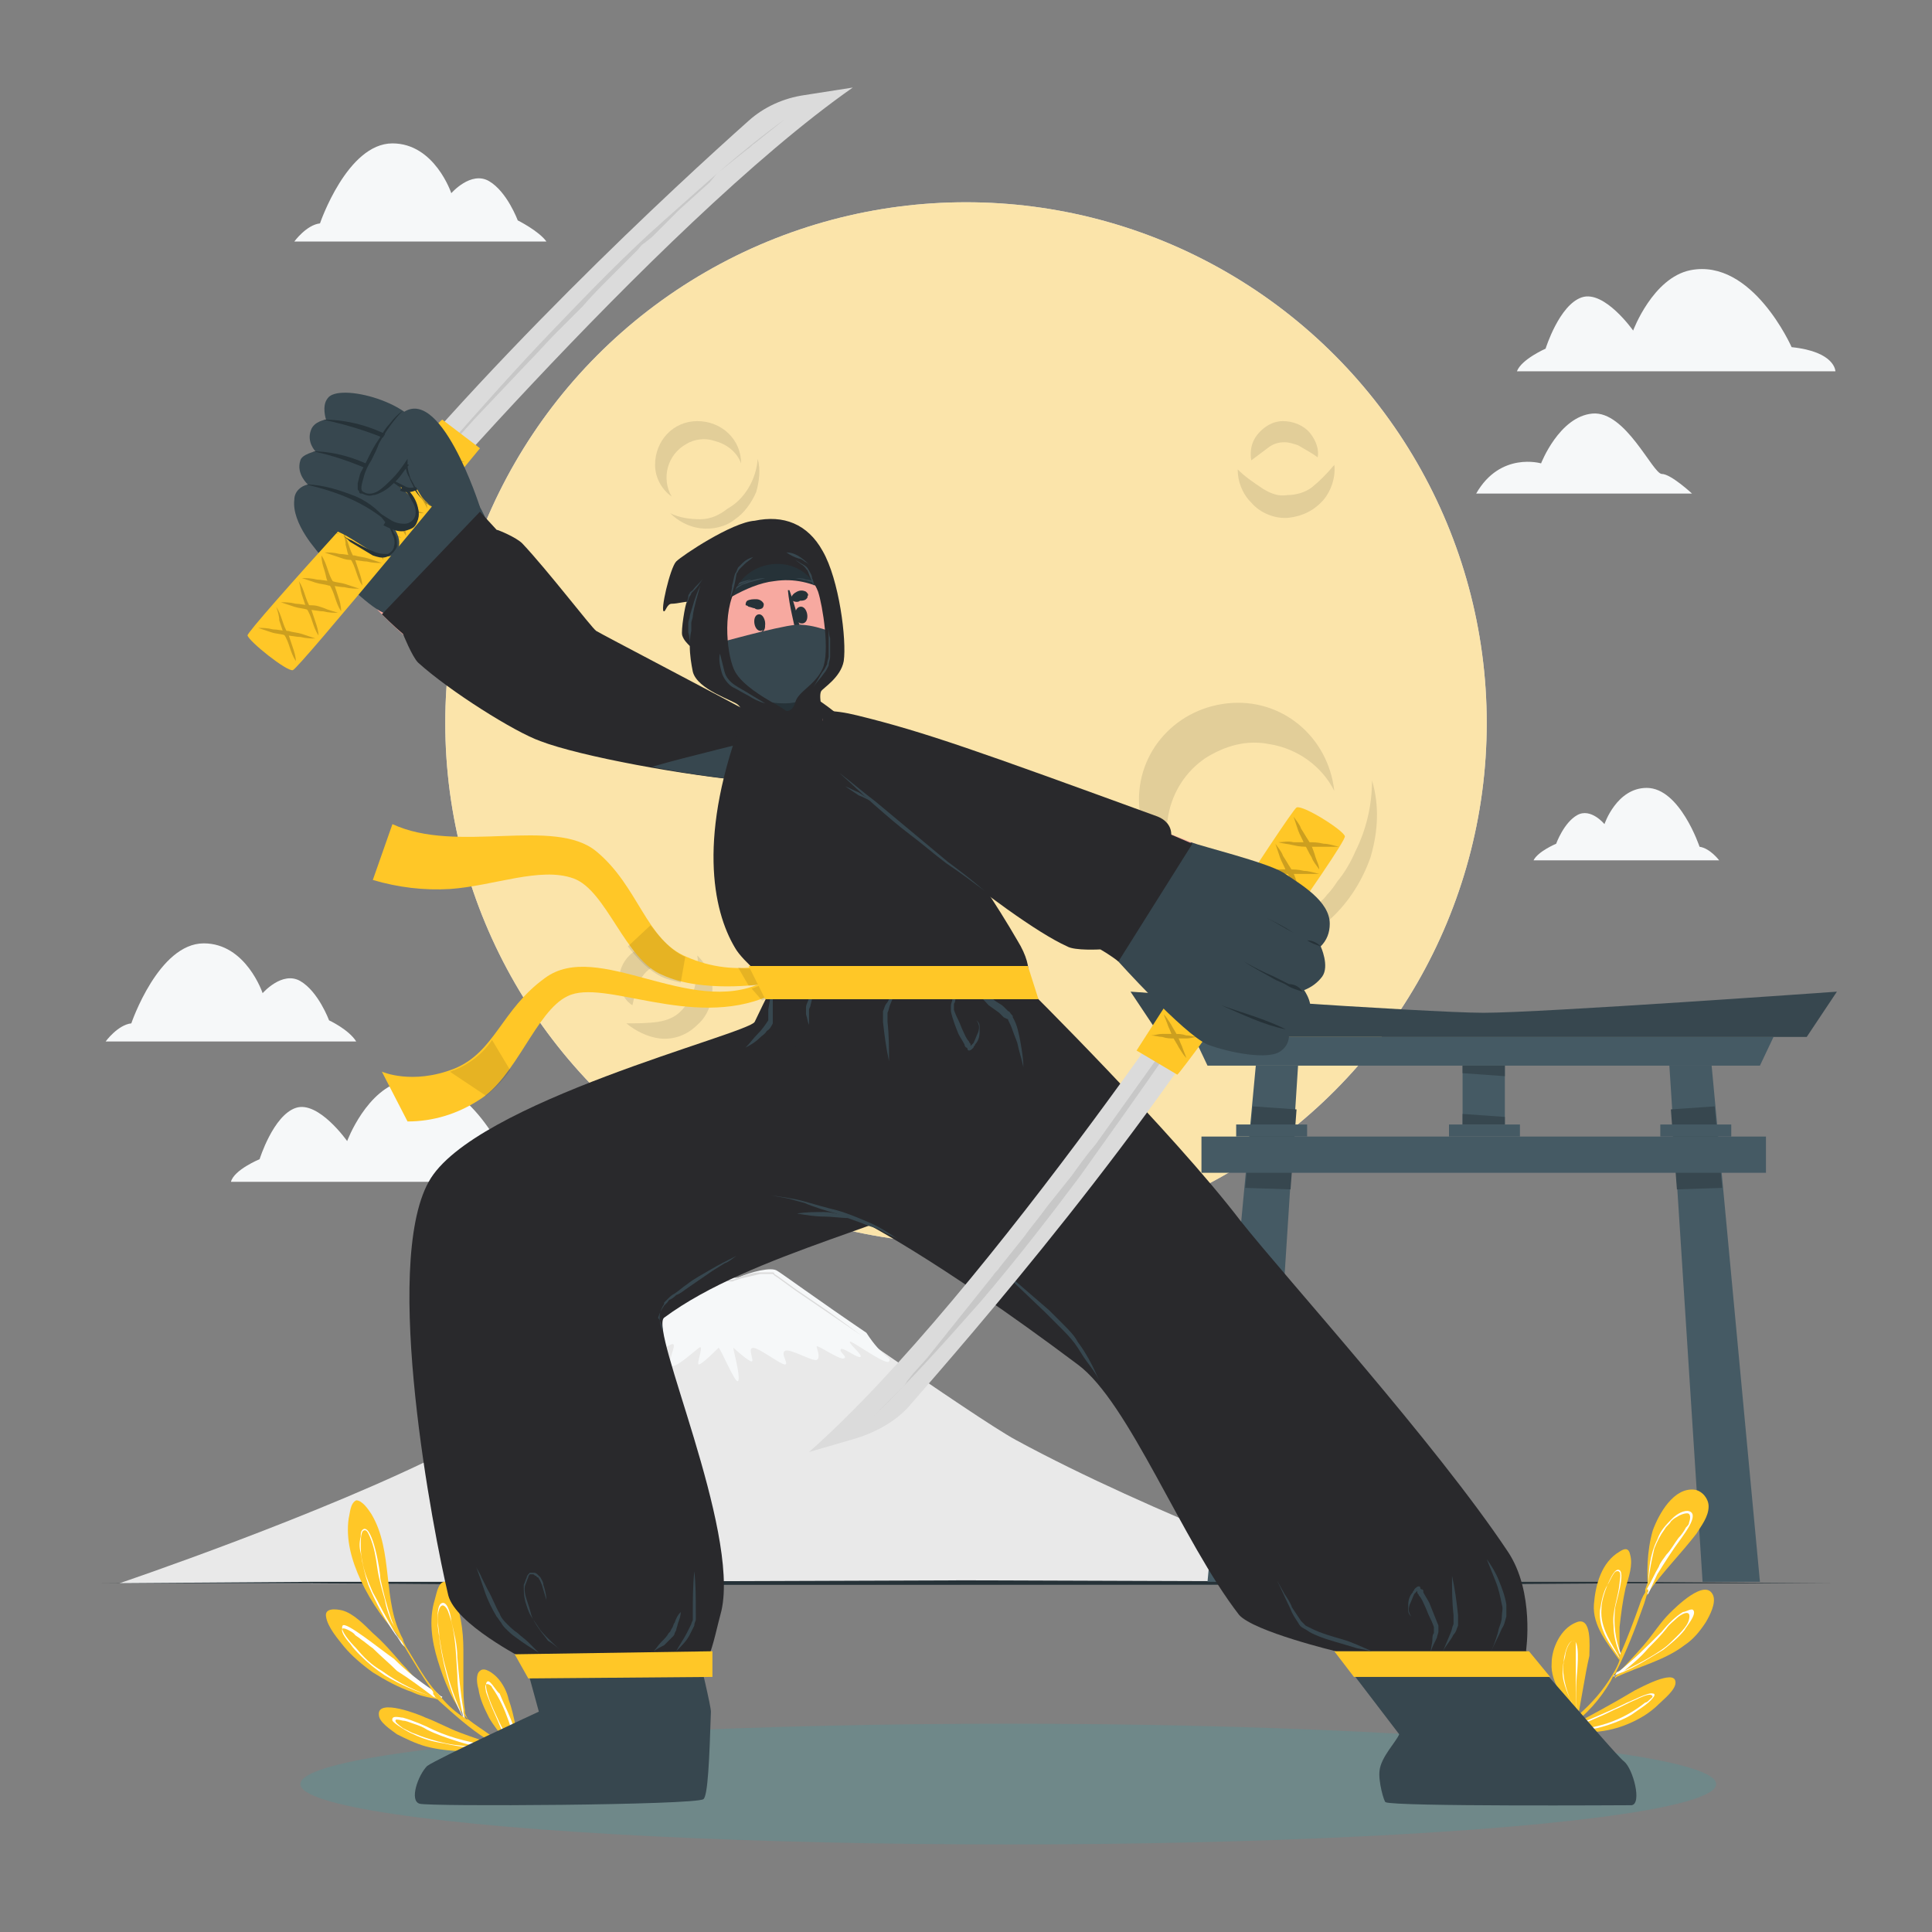 <?xml version="1.0" encoding="utf-8"?>
<!-- Generator: Adobe Illustrator 24.1.1, SVG Export Plug-In . SVG Version: 6.00 Build 0)  -->
<svg version="1.1" id="Слой_1" xmlns="http://www.w3.org/2000/svg" xmlns:xlink="http://www.w3.org/1999/xlink" x="0px" y="0px"
	 viewBox="0 0 128 128" style="enable-background:new 0 0 128 128;" xml:space="preserve">
<rect x="0" y="0" width="128" height="128" fill="#808080" stroke="none"/>
<style type="text/css">
	.st0{fill:#F6F8F9;}
	.st1{fill:#E9E9E9;}
	.st2{fill:#DBDBDB;}
	.st3{opacity:0.5;}
	.st4{fill:#5E8F91;}
	.st5{fill:#263238;}
	.st6{fill:#FFFFFF;}
	.st7{opacity:0.7;fill:#FAD986;enable-background:new    ;}
	.st8{opacity:0.1;enable-background:new    ;}
	.st9{opacity:0.1;}
	.st10{fill:#455A64;}
	.st11{fill:#37474F;}
	.st12{fill:#FFC727;}
	.st13{fill:#29292C;}
	.st14{fill:#F7A9A0;}
	.st15{fill:#C7C7C7;}
	.st16{opacity:0.2;}
</style>
<g>
	<g>
		<path class="st0" d="M23.6,69H7c0,0,0.8-1.1,1.7-1.2c0,0,1.8-5.3,4.8-5.3c2.8,0,3.9,3.3,3.9,3.3s1.3-1.5,2.5-0.8
			c1.2,0.7,1.9,2.6,1.9,2.6S23.1,68.2,23.6,69z"/>
		<path class="st0" d="M36.2,16H19.5c0,0,0.8-1.1,1.7-1.2c0,0,1.8-5.3,4.8-5.3c2.8,0,3.9,3.3,3.9,3.3s1.3-1.5,2.5-0.8
			c1.2,0.7,1.9,2.6,1.9,2.6S35.7,15.3,36.2,16z"/>
		<path class="st0" d="M100.5,24.6h21.1c0,0,0-1.3-2.9-1.6c0,0-2.6-5.9-6.7-5.1c-2.5,0.5-3.8,4-3.8,4s-1.9-2.7-3.4-2.2
			c-1.5,0.5-2.4,3.4-2.4,3.4S100.8,23.8,100.5,24.6z"/>
		<path class="st0" d="M15.3,78.3h21.1c0,0,0-1.3-2.9-1.6c0,0-2.6-5.9-6.7-5.1c-2.5,0.5-3.8,4-3.8,4s-1.9-2.7-3.4-2.2
			c-1.5,0.5-2.4,3.4-2.4,3.4S15.5,77.5,15.3,78.3z"/>
		<path class="st0" d="M97.8,32.7h14.3c0,0-1.4-1.3-2-1.3s-2.4-4.2-4.6-4c-2.2,0.2-3.4,3.3-3.4,3.3S99.4,29.9,97.8,32.7z"/>
		<path class="st0" d="M101.6,57h12.3c0,0-0.6-0.8-1.3-0.9c0,0-1.3-3.9-3.5-3.9c-2,0-2.8,2.4-2.8,2.4s-0.9-1.1-1.8-0.6
			c-0.9,0.5-1.4,1.9-1.4,1.9S101.9,56.4,101.6,57z"/>
	</g>
	<path class="st1" d="M7.9,104.9c0,0,13.6-4.6,22-8.9c8.4-4.3,15.2-11.3,16-11.6c0.8-0.3,2,0.7,2.7,0.4c0.7-0.3,2.1-0.7,2.5-0.4
		c0.4,0.3,13.6,9.6,16.2,11c9,4.9,21.9,9.6,21.9,9.6L7.9,104.9z"/>
	<path class="st0" d="M58.9,90.2c-0.2,0.3-2.6-1.5-2.6-1.3s0.9,0.9,0.7,1c-0.2,0.1-1.2-0.7-1.3-0.5s0.5,0.5,0.2,0.6
		s-1.7-0.9-1.8-0.8c0,0.1,0.3,0.8,0,0.9c-0.3,0.1-1.8-0.8-2.1-0.6s0.3,0.9,0,0.9s-1.7-1.1-2.1-1.1c-0.4,0,0.1,0.9-0.1,0.9
		c-0.2,0-1.1-0.8-1.2-0.9c-0.1-0.1,0.5,1.9,0.3,2.2c-0.2,0.2-1.2-2.3-1.3-2.2s-1.1,1.1-1.3,1.1s0.4-1.4,0-1.1s-1.8,1.6-1.9,1.1
		s0.6-1.6,0-1.3c-0.4,0.2-1.5,0.9-1.6,0.9s-0.2-0.7-0.4-0.5c-0.3,0.2-1.4,0.9-2,1c-0.2,0,0.8-1,0.6-1c-0.4,0-3.5,2-1.5,0.3l0,0
		c3.7-2.9,6.3-5.4,6.8-5.6c0.8-0.3,2,0.7,2.7,0.4c0.7-0.3,2.1-0.7,2.5-0.4c0.2,0.1,2.8,2,5.9,4.1l0,0C58.5,90,59.1,89.9,58.9,90.2z"
		/>
	<path class="st2" d="M38.5,90.6c0,0,0-0.1,0-0.1c0,0,0.1-0.1,0.1-0.1c0.1-0.1,0.1-0.1,0.2-0.2c0.1-0.1,0.3-0.2,0.4-0.3l0,0
		c1.4-1.1,2.7-2.3,4.1-3.4c0.7-0.6,1.3-1.2,2-1.7c0.2-0.1,0.4-0.3,0.5-0.4c0.2-0.1,0.5-0.1,0.7-0.1c0.4,0.1,0.9,0.2,1.3,0.4
		c0.2,0.1,0.4,0.1,0.6,0.1c0.2,0,0.4-0.1,0.6-0.2c0.4-0.1,0.9-0.3,1.3-0.3c0.2,0,0.5,0,0.7,0c0,0,0.1,0,0.1,0l0.1,0
		c0.1,0,0.1,0.1,0.1,0.1l0.3,0.2l1.1,0.8l2.2,1.5l2.2,1.6l0,0l-2.2-1.5l-2.2-1.5l-1.1-0.8l-0.3-0.2c0,0-0.1-0.1-0.1-0.1l-0.1,0
		l-0.1,0c-0.2,0-0.4,0-0.6,0c-0.4,0.1-0.9,0.2-1.3,0.3l-0.3,0.1c-0.1,0-0.2,0.1-0.3,0.1c-0.2,0-0.5,0-0.7-0.1
		c-0.4-0.1-0.8-0.3-1.3-0.4c-0.2,0-0.4,0-0.6,0.1c-0.2,0.1-0.4,0.2-0.5,0.4c-0.7,0.5-1.4,1.2-2,1.7c-1.4,1.2-2.7,2.3-4.1,3.4l0,0
		l0,0l0,0c-0.1,0.1-0.3,0.2-0.4,0.3c-0.1,0-0.1,0.1-0.2,0.2c0,0-0.1,0.1-0.1,0.1C38.5,90.5,38.5,90.6,38.5,90.6z"/>
	<g id="freepik--Shadow--inject-8" class="st3">
		<ellipse class="st4" cx="66.8" cy="118.2" rx="46.9" ry="4"/>
	</g>
	<g id="freepik--Floor--inject-8">
		<polygon class="st5" points="6.3,104.9 20.7,104.8 35.1,104.8 64,104.7 92.9,104.8 107.3,104.8 121.7,104.9 107.3,104.9 92.9,105 
			64,105 35.1,105 20.7,104.9 		"/>
	</g>
	<circle class="st6" cx="64" cy="47.9" r="34.5"/>
	<circle class="st7" cx="64" cy="47.9" r="34.5"/>
	<path class="st8" d="M46.2,63.3c0.6,0.6,1,1.4,1,2.2c0,0.9-0.3,1.8-1,2.4c-0.7,0.7-1.6,1-2.5,0.9c-0.8-0.1-1.6-0.5-2.2-1
		c0.7,0,1.4,0,2.1-0.1c0.6-0.1,1.1-0.3,1.5-0.7c0.4-0.4,0.7-0.9,0.9-1.5C46.2,64.7,46.3,64,46.2,63.3z"/>
	<path class="st8" d="M41.9,66.6c-0.5-0.3-0.8-0.9-0.9-1.5c0-0.7,0.2-1.3,0.7-1.8c0.5-0.5,1.2-0.7,1.9-0.6c0.6,0.1,1.1,0.4,1.5,0.9
		c-0.5,0.1-1,0.2-1.5,0.3c-0.3,0.1-0.6,0.3-0.8,0.5c-0.2,0.2-0.4,0.5-0.6,0.9C42.1,65.7,42,66.2,41.9,66.6z"/>
	<path class="st8" d="M88.4,30.8c0.1,0.8-0.2,1.7-0.7,2.3c-0.6,0.7-1.4,1.1-2.3,1.2c-0.9,0.1-1.9-0.3-2.5-1
		c-0.6-0.6-0.9-1.4-0.9-2.2c0.5,0.5,1.1,0.9,1.7,1.3c0.5,0.3,1,0.5,1.6,0.4c0.6,0,1.2-0.2,1.6-0.5C87.4,31.9,87.9,31.4,88.4,30.8z"
		/>
	<path class="st8" d="M82.9,30.5c-0.1-0.6,0-1.2,0.4-1.7c0.4-0.5,1-0.9,1.7-0.9c0.7,0,1.4,0.3,1.8,0.8c0.4,0.5,0.6,1.1,0.5,1.6
		c-0.4-0.3-0.8-0.5-1.3-0.8c-0.3-0.1-0.6-0.2-0.9-0.2c-0.4,0-0.7,0.1-1,0.3C83.7,29.9,83.3,30.2,82.9,30.5z"/>
	<g class="st9">
		<path d="M84.1,49.3c1.9,0.3,3.5,1.5,4.3,3.1c-0.4-3.6-3.5-6.2-7.1-5.8s-6.2,3.5-5.8,7.1c0.2,1.9,1.2,3.6,2.8,4.7
			c-1.8-2.7-1.1-6.4,1.6-8.2C81.2,49.4,82.6,49,84.1,49.3L84.1,49.3z"/>
	</g>
	<path class="st8" d="M90.9,51.7c0.5,1.7,0.4,3.4-0.1,5.1c-0.6,1.7-1.6,3.2-2.9,4.3c-1.3,1.2-3.1,1.9-4.9,1.8
		c-1.7-0.1-3.4-0.7-4.7-1.8c1.5,0.6,3.1,0.9,4.7,0.8c0.4,0,0.8-0.1,1.1-0.2c0.4-0.1,0.7-0.2,1.1-0.4c0.7-0.3,1.3-0.7,1.9-1.2
		c0.3-0.3,0.6-0.5,0.8-0.8c0.3-0.3,0.5-0.6,0.7-0.9c0.5-0.6,0.9-1.3,1.2-2C90.5,55,90.9,53.4,90.9,51.7z"/>
	<path class="st8" d="M47.3,29.2c0.8,0.2,1.5,0.7,1.8,1.5c0-1.6-1.3-2.8-2.9-2.8c-1.6,0-2.8,1.3-2.8,2.9c0,0.8,0.4,1.6,1.1,2.1
		c-0.7-1.2-0.3-2.8,1-3.5C46,29.1,46.7,29,47.3,29.2z"/>
	<path class="st8" d="M50.2,30.4c0.2,0.7,0.1,1.5-0.1,2.2c-0.3,0.7-0.8,1.4-1.4,1.8c-0.6,0.5-1.5,0.7-2.3,0.6c-0.8-0.1-1.5-0.5-2-1
		c0.6,0.3,1.3,0.4,2,0.4c0.7,0,1.3-0.3,1.8-0.7C49.3,33.1,50.1,31.8,50.2,30.4z"/>
	<path class="st8" d="M58.4,69.1c1.2,0.1,2.2,0.7,2.9,1.7c-0.4-2.2-2.6-3.6-4.8-3.1c-2.2,0.4-3.6,2.6-3.1,4.8c0.2,1.2,1,2.2,2,2.7
		c-1.3-1.6-1.1-3.9,0.5-5.2C56.6,69.4,57.5,69.1,58.4,69.1L58.4,69.1z"/>
	<path class="st8" d="M62.8,70.2c0.4,1,0.5,2.1,0.2,3.1c-0.2,1.1-0.8,2.1-1.5,2.9c-0.8,0.8-1.8,1.3-2.9,1.4c-1.1,0.1-2.1-0.2-3-0.8
		c1,0.3,2,0.4,3,0.2c0.9-0.2,1.8-0.7,2.4-1.4c0.7-0.7,1.2-1.6,1.5-2.5C62.8,72.2,62.9,71.2,62.8,70.2z"/>
	<g id="freepik--Arch--inject-8">
		<polygon class="st10" points="86,70.6 83.2,70.6 80,104.8 83.8,104.8 		"/>
		<polygon class="st11" points="85.9,73.5 85.5,78.8 82.5,78.7 83,73.3 		"/>
		<rect x="81.9" y="74.5" class="st10" width="4.7" height="0.8"/>
		<rect x="96" y="74.5" class="st10" width="4.7" height="0.8"/>
		<polygon class="st10" points="110.6,70.6 113.4,70.6 116.6,104.8 112.8,104.8 		"/>
		<polygon class="st10" points="117.5,68.7 116.6,70.6 80,70.6 79.1,68.7 		"/>
		<path class="st11" d="M121.7,65.7l-2,3H76.9l-2-3c0,0,19.6,1.4,23.4,1.4S121.7,65.7,121.7,65.7z"/>
		<polygon class="st11" points="110.7,73.5 111.1,78.8 114.1,78.7 113.6,73.3 		"/>
		<rect x="79.6" y="75.3" class="st10" width="37.4" height="2.4"/>
		<rect x="110" y="74.5" class="st10" width="4.7" height="0.8"/>
		<rect x="96.9" y="70.6" class="st10" width="2.8" height="3.9"/>
		<polygon class="st11" points="96.9,71.1 96.9,70.6 99.7,70.6 99.7,71.3 		"/>
		<polygon class="st11" points="99.7,74 99.7,74.5 96.9,74.5 96.9,73.8 		"/>
	</g>
	<g id="freepik--Plants--inject-8">
		<path class="st12" d="M107.3,110c-0.8-1.1-1.8-2.3-1.7-3.7c0.1-1.3,0.5-2.8,1.7-3.5c0.3-0.2,0.6-0.3,0.7,0.2
			c0.2,0.7-0.1,1.5-0.3,2.2c-0.2,0.9-0.3,1.7-0.4,2.6c0,0.6,0,1.2,0,1.9c0,0.1,0,0.2,0,0.2c0,0,0,0.1,0,0.1c0,0,0,0,0,0
			c0,0,0,0,0,0.1l0,0C107.4,110,107.4,110,107.3,110C107.3,110,107.3,110,107.3,110z"/>
		<path class="st6" d="M107.4,110c-0.7-1-1.5-2-1.4-3.3c0.1-0.6,0.2-1.2,0.5-1.7c0.1-0.2,0.4-1,0.7-1c0.6,0-0.2,2.3-0.2,2.6
			c-0.1,1,0,2,0.4,3c0,0.1,0,0.2,0,0.2c-0.3-0.7-0.5-1.4-0.5-2.1c-0.1-1,0.3-1.8,0.4-2.8c0-0.2,0.2-0.9-0.2-0.8
			c-0.2,0-0.5,0.8-0.6,0.9c-0.2,0.5-0.4,1.1-0.4,1.6C106,107.9,106.8,108.9,107.4,110L107.4,110z"/>
		<path class="st12" d="M107.1,111.1l-0.1,0.1l0,0c0,0,0,0,0,0c0,0,0,0,0-0.1c0,0,0,0,0,0h0l0,0l0,0l0,0c0.6-0.7,1.3-1.4,1.9-2.1
			s1.1-1.5,1.7-2.1c0.4-0.4,2.4-2.4,2.9-1.2c0.2,0.5-0.2,1.3-0.5,1.8c-0.4,0.6-0.8,1.1-1.4,1.5C110.3,110,108.6,110.4,107.1,111.1z"
			/>
		<path class="st6" d="M110.2,109.3c0.5-0.4,1-0.8,1.4-1.3c0.1-0.2,0.8-1,0.6-1.3c-0.1-0.2-0.5,0.1-0.7,0.1c-0.5,0.3-1,0.8-1.4,1.3
			c-0.9,0.9-1.8,1.8-2.8,2.6l-0.2,0.1L107,111l-0.1,0l0,0c0,0,0,0.1,0,0.1l0.1-0.1l-0.1,0.1l0,0l0.1-0.1l0,0l0.2-0.1
			C108.3,110.5,109.2,109.9,110.2,109.3z M107.6,110.7c0.6-0.5,1.1-0.9,1.6-1.5c0.4-0.4,0.8-0.8,1.2-1.3c0.2-0.3,0.5-0.5,0.7-0.7
			c0.2-0.2,1-0.7,0.8,0.1c-0.1,0.5-0.8,1.1-1.2,1.5c-0.4,0.4-0.9,0.7-1.4,1C108.8,110.1,108.2,110.4,107.6,110.7z"/>
		<path class="st12" d="M104.5,113.9L104.5,113.9C104.5,113.9,104.4,113.8,104.5,113.9c-0.7-1.1-1.8-2.4-1.7-3.7
			c0-1,0.6-2.3,1.6-2.7c1.1-0.5,0.9,1.6,0.9,2.2C105,111,104.8,112.5,104.5,113.9C104.5,113.9,104.5,113.9,104.5,113.9L104.5,113.9
			C104.5,113.9,104.5,113.9,104.5,113.9z"/>
		<path class="st6" d="M104.5,113.9l0-0.3c-0.1-1-0.1-2,0-2.9c0-0.2,0.2-2.1-0.3-2c-0.3,0.1-0.5,0.8-0.5,1c-0.1,0.4-0.2,0.8-0.1,1.3
			c0.1,1,0.6,1.9,0.9,2.8C104.4,113.8,104.4,113.8,104.5,113.9C104.5,113.9,104.5,113.9,104.5,113.9L104.5,113.9
			C104.5,113.9,104.5,113.9,104.5,113.9z M103.6,111.4c-0.1-0.4-0.1-0.9,0-1.3c0-0.3,0.2-1.3,0.6-1.4c0.2,0,0.2,0.1,0.2,0.3
			c0,0.1,0,0.2,0,0.3c0,0.3,0,0.5,0,0.8c0,0.4,0,0.9,0,1.3c0,0.7,0,1.4,0.1,2.2C104.2,112.9,103.8,112.2,103.6,111.4z"/>
		<path class="st12" d="M107.9,114.2c-1.4,0.6-2.9,0.7-4.3,0.4c0,0,0,0,0,0c0,0,0,0,0-0.1c0,0,0,0,0.1,0l0.1,0
			c1.5-0.8,3-1.6,4.5-2.5c0.4-0.2,2.6-1.4,2.7-0.6c0.1,0.5-0.8,1.2-1.1,1.5C109.3,113.5,108.6,113.9,107.9,114.2z"/>
		<path class="st6" d="M109.5,112.5c0.1-0.1,0.2-0.3,0-0.3c-0.3-0.1-1.4,0.5-1.7,0.6c-1.2,0.6-2.5,1.1-3.8,1.7l-0.3,0.1h-0.1
			c0,0,0,0.1,0,0.1h0h0.2c0.9,0,1.8-0.1,2.7-0.4c0.6-0.2,1.1-0.4,1.6-0.7C108.5,113.3,109.2,112.9,109.5,112.5z M103.8,114.6
			L103.8,114.6L103.8,114.6c1.1-0.4,2.1-0.8,3.1-1.3c0.5-0.2,1-0.5,1.5-0.7c0.2-0.1,0.8-0.4,1-0.3c0.2,0.1,0,0.2-0.1,0.3
			s-0.2,0.2-0.3,0.2C107.5,114,105.7,114.6,103.8,114.6z"/>
		<path class="st12" d="M100.7,117l-0.1-0.2l0.5-0.4c0.7-0.5,1.4-1.1,2.1-1.6c0.4-0.3,0.8-0.6,1.2-1l0,0l0.1-0.1
			c0,0,0.1-0.1,0.1-0.1c0.9-0.8,1.6-1.6,2.2-2.6c0.2-0.3,0.4-0.7,0.5-1l0-0.1c0,0,0,0,0,0l0-0.1c0,0,0-0.1,0-0.1
			c0.5-1.1,0.9-2.2,1.3-3.3c0.1-0.3,0.2-0.6,0.4-0.9c0,0,0,0,0-0.1l0-0.1c0.5-1.4,1.1-2.7,1.6-4.1c0-0.1,0.1,0,0.1,0
			c-0.3,0.9-0.7,1.9-1,2.8l-0.1,0.4l-0.3,0.7c-0.2,0.5-0.3,1-0.5,1.5c-0.5,1.4-1,2.7-1.7,4.1c0,0.1-0.1,0.2-0.2,0.3l-0.1,0.2
			l-0.1,0.2c-0.7,1.2-1.6,2.2-2.7,3l-0.2,0.2c0,0-0.1,0.1-0.1,0.1l-0.1,0l-0.1,0.1l0,0c0,0,0,0-0.1,0l-0.2,0.2
			c-0.7,0.5-1.4,1.1-2.1,1.6C101.2,116.6,100.9,116.8,100.7,117z"/>
		<path class="st12" d="M109.5,101.4c0.4-1.1,1.4-2.9,2.8-2.7c0.5,0.1,0.9,0.6,0.9,1.1c0,0.7-0.5,1.3-0.8,1.8
			c-1,1.3-2.2,2.5-3.2,3.9c0,0-0.1,0.1-0.1,0.2c0,0-0.1,0,0,0l0.1-0.1C109.1,104.2,109.1,102.8,109.5,101.4z"/>
		<path class="st6" d="M109.2,105.6C109.2,105.6,109.2,105.6,109.2,105.6c0.2-0.4,0.4-0.9,0.6-1.3c0.5-0.8,1-1.6,1.6-2.4
			c0.2-0.3,1.3-1.7,0.4-1.8c-0.4,0-0.8,0.3-1,0.5c-0.4,0.4-0.8,0.8-1,1.4c-0.5,1-0.6,2.1-0.6,3.3c0,0.1,0,0.1,0,0.2
			C109.1,105.5,109.1,105.5,109.2,105.6C109.1,105.5,109.1,105.6,109.2,105.6C109.1,105.6,109.1,105.6,109.2,105.6
			C109.1,105.6,109.1,105.6,109.2,105.6C109.2,105.6,109.2,105.6,109.2,105.6C109.2,105.6,109.2,105.6,109.2,105.6z M109.2,105.3
			c0-0.9,0.2-1.8,0.4-2.7c0.2-0.5,0.4-0.9,0.7-1.3c0.1-0.2,0.3-0.3,0.4-0.5c0.1-0.1,0.2-0.2,0.4-0.3c0.3-0.2,0.7-0.3,0.8-0.2
			c0.1,0.1,0.1,0.3,0,0.6c0,0.1-0.1,0.2-0.2,0.3c-0.1,0.2-0.3,0.5-0.5,0.7c-0.3,0.4-0.5,0.8-0.8,1.1c-0.2,0.3-0.4,0.5-0.5,0.8
			c-0.3,0.5-0.5,1-0.8,1.5L109.2,105.3z"/>
		<path class="st12" d="M24.7,108.2c0.7,0.6,1.3,1.3,1.9,2c0.4,0.4,0.7,0.8,1.1,1.2c0.4,0.4,0.8,0.9,1.3,1.1l0,0c0,0,0,0,0.1,0l0,0
			c0,0,0,0.1,0,0.1c0,0,0,0,0,0l0,0h0c-0.2,0-0.3-0.1-0.5-0.1c-0.5-0.1-0.9-0.2-1.3-0.4c-0.9-0.3-1.8-0.8-2.6-1.3
			c-0.7-0.5-1.4-1.1-1.9-1.7c-0.4-0.5-1.1-1.3-1.2-2c-0.1-0.6,0.7-0.5,1.1-0.4C23.4,106.9,24.1,107.6,24.7,108.2z"/>
		<path class="st6" d="M22.7,107.7c-0.2,0.3,0.5,1.1,0.9,1.5c0.5,0.6,1,1.1,1.7,1.5c1.1,0.8,2.3,1.4,3.7,1.8l0.2,0h0l0,0
			c0,0,0.1,0,0.1-0.1c0,0,0,0,0,0c-0.1,0-0.2-0.1-0.3-0.2c-0.1-0.1-0.2-0.1-0.3-0.2c-0.9-0.6-1.8-1.3-2.6-2.1
			C25.1,109.2,22.9,107.4,22.7,107.7z M28.7,112.4c0.1,0.1,0.3,0.1,0.4,0.2C29,112.5,28.9,112.5,28.7,112.4
			c-1.1-0.3-2.2-0.8-3.2-1.4c-0.6-0.4-1.1-0.8-1.6-1.3c-0.3-0.3-0.5-0.5-0.7-0.8c-0.1-0.1-0.7-0.8-0.5-1c0.1-0.1,0.8,0.3,0.8,0.4
			c0.1,0.1,0.3,0.2,0.4,0.3c0.3,0.2,0.5,0.4,0.8,0.6c0.5,0.5,1.1,1,1.6,1.5C27.1,111.2,27.9,111.8,28.7,112.4z"/>
		<path class="st12" d="M29.9,105.4c0.6,1.2,0.8,2.6,0.8,3.9c0,0.7,0,1.4,0,2.1c0,0.6,0,1.3,0.1,1.9c0,0,0,0.1,0,0.1
			c0,0.2,0.1,0.3,0.2,0.5c0,0,0,0,0,0c0,0,0,0,0,0c0,0,0,0,0,0c0,0,0,0,0,0l0,0c0,0,0,0,0,0c0,0,0,0,0,0l0,0c-1-1-1.6-2.6-2-3.9
			c-0.4-1.3-0.6-2.7-0.2-4c0.1-0.3,0.2-1.1,0.6-1.2S29.7,105.1,29.9,105.4z"/>
		<path class="st6" d="M29.3,106.2c-0.4,0.1-0.3,1.2-0.3,1.5c0.1,0.8,0.2,1.6,0.4,2.5c0.3,1.3,0.7,2.6,1.4,3.8l0,0c0,0,0,0,0,0l0,0
			c0,0,0,0,0,0c0,0,0,0,0,0c0,0,0,0,0-0.1c0-0.2-0.1-0.3-0.1-0.5c0,0,0-0.1,0-0.1c-0.2-1.2-0.3-2.3-0.4-3.5c0-0.8-0.2-1.6-0.4-2.4
			C29.9,107.2,29.7,106.1,29.3,106.2z M29.7,106.8c0.5,1.3,0.5,2.8,0.6,4.2c0,0.9,0.2,1.9,0.4,2.8c-0.5-1.1-0.9-2.2-1.2-3.4
			c-0.2-0.7-0.3-1.4-0.4-2c0-0.4-0.1-0.7-0.1-1.1c0-0.2,0-0.4,0.1-0.7C29.3,106.1,29.6,106.5,29.7,106.8L29.7,106.8z"/>
		<path class="st12" d="M33.1,115.7C33.1,115.8,33.1,115.8,33.1,115.7L33.1,115.7C33.1,115.8,33.1,115.8,33.1,115.7
			c0.1,0.1,0,0.1,0,0.1c0,0,0,0,0,0c-1.6,0.3-3.4,0.3-4.9-0.1c-0.7-0.2-1.3-0.5-1.9-0.8c-0.4-0.3-1.2-0.8-1.2-1.3
			c-0.1-1.1,2.7,0,3.1,0.2c0.8,0.3,1.5,0.7,2.3,1C31.3,115.1,32.2,115.4,33.1,115.7C33.1,115.7,33.1,115.7,33.1,115.7z"/>
		<path class="st6" d="M33.1,115.7c-0.1,0-0.2,0-0.3,0c-1.4-0.2-2.8-0.5-4.1-1.1c-0.6-0.3-1.3-0.6-2-0.8c-0.2,0-0.8-0.2-0.7,0.2
			c0.1,0.2,1.1,0.8,1.4,0.9c0.6,0.3,1.3,0.5,2,0.6C30.7,115.8,31.9,115.9,33.1,115.7L33.1,115.7C33.1,115.8,33.1,115.8,33.1,115.7
			L33.1,115.7C33.1,115.8,33.1,115.8,33.1,115.7z M30.1,115.6c-0.7-0.1-1.4-0.3-2-0.5c-0.3-0.1-0.5-0.2-0.8-0.3
			c-0.2-0.1-0.4-0.2-0.6-0.3c-0.4-0.3-0.5-0.4-0.5-0.5c0-0.1,0.1-0.1,0.5,0c0.2,0,0.4,0.1,0.7,0.2c0.3,0.1,0.6,0.2,0.9,0.4
			c0.6,0.3,1.2,0.5,1.8,0.7c0.9,0.3,1.8,0.5,2.7,0.6C31.9,115.8,31,115.7,30.1,115.6z"/>
		<path class="st12" d="M32.9,111.1c0.4,0.4,0.7,1,0.8,1.5c0.4,1.1,0.5,2.2,0.8,3.4c0,0.2,0.1,0.3,0.1,0.5c0,0,0.1,0.2,0.1,0.2
			l-0.1-0.1l0,0c-0.4-0.5-1.7-1.9-2.2-2.8c-0.3-0.6-0.6-1.2-0.7-1.9c-0.1-0.3-0.2-1,0.1-1.2C32.1,110.4,32.7,110.9,32.9,111.1z"/>
		<path class="st6" d="M32.3,111.4c-0.4,0.2,0.5,2.1,0.6,2.3c0.4,0.9,0.9,1.8,1.6,2.6c0.1,0.1,0.1,0.2,0.2,0.3
			c0.1,0.1,0.1,0.1,0.1,0.1c0,0-0.1-0.2-0.1-0.2c0,0,0-0.1,0-0.1c0-0.1-0.1-0.3-0.1-0.4c-0.3-0.7-0.5-1.5-0.8-2.2
			c-0.2-0.5-0.5-1.1-0.7-1.6C32.9,112.1,32.5,111.3,32.3,111.4z M32.6,111.8c1,1.4,1.3,3,1.9,4.6l0,0.1l-0.1-0.1
			c-0.5-0.7-1-1.4-1.3-2.1c-0.2-0.5-0.4-0.9-0.6-1.4c-0.1-0.3-0.2-0.5-0.3-0.8c0-0.1-0.1-0.4,0-0.5S32.6,111.7,32.6,111.8z"/>
		<path class="st12" d="M24.6,100.3c1.5,2.5,0.7,5.8,2.1,8.3v0c0,0.1,0.1,0.2,0.1,0.2c0,0,0,0.1,0,0.1c0,0,0,0,0,0c0,0,0,0,0,0
			l0-0.1c-1.2-1.2-2.2-2.6-2.9-4.1c-0.6-1.3-1-2.7-0.8-4.1c0.1-0.4,0.1-1,0.5-1.2C24,99.4,24.4,100,24.6,100.3z"/>
		<path class="st6" d="M24.1,101.3c-0.2,0.1-0.2,0.3-0.2,0.5c-0.1,0.4-0.1,0.7,0,1.1c0.1,0.7,0.3,1.5,0.5,2.1
			c0.5,1.2,1.1,2.3,1.8,3.3c0.2,0.2,0.3,0.5,0.5,0.7l0.1,0.1c0,0,0.1,0,0-0.1c0,0,0,0,0,0l-0.1-0.2v0c-0.3-0.5-0.6-1-0.8-1.6
			c-0.3-0.9-0.5-1.7-0.7-2.6C25.2,104.1,24.7,101.1,24.1,101.3z M24.5,101.8c0.3,0.7,0.4,1.4,0.5,2.1c0.1,0.7,0.3,1.4,0.5,2.1
			c0.1,0.6,0.3,1.1,0.5,1.6c0.2,0.4,0.4,0.9,0.7,1.3c-0.3-0.4-0.6-0.8-0.8-1.2c0,0,0,0,0,0c-0.4-0.7-0.8-1.5-1.2-2.2c0,0,0,0,0,0
			c-0.3-0.7-0.6-1.4-0.7-2.1c-0.1-0.4-0.1-0.8-0.1-1.2c0-0.5,0.1-0.8,0.2-0.8C24.3,101.3,24.4,101.6,24.5,101.8L24.5,101.8z"/>
		<path class="st12" d="M24.8,105.5c0.4,0.7,0.8,1.5,1.3,2.2l0.6,1v0l0.2,0.4c0.7,1.1,1.3,2.3,2.2,3.2c0.4,0.5,0.9,1,1.5,1.4
			c0.1,0,0.1,0.1,0.2,0.1l0,0l0.1,0.1c0,0,0,0,0.1,0c0.5,0.4,1,0.7,1.4,1c0.7,0.5,1.4,0.9,2,1.3c0,0,0,0,0.1,0l0.1,0.1l0,0
			c0,0,0.1,0,0.1,0.1c0.2,0.1,0.4,0.3,0.7,0.4l-0.1,0.2c-0.7-0.3-1.4-0.7-2.1-1.1l0,0c-0.1,0-0.1-0.1-0.2-0.1
			c-0.1,0-0.2-0.1-0.2-0.2c-0.2-0.1-0.4-0.3-0.6-0.4c-1.1-0.7-2.1-1.6-3.1-2.5l-0.1-0.1c0,0,0,0,0,0c0,0,0,0-0.1-0.1l-0.1-0.1
			c0-0.1-0.1-0.1-0.1-0.2l0-0.1c-0.7-1-1.3-2-1.9-3c-0.1-0.2-0.2-0.4-0.3-0.5c-0.1-0.1-0.1-0.2-0.2-0.3l-0.3-0.5c0,0,0,0,0,0
			C25.5,107,25.1,106.3,24.8,105.5C24.7,105.5,24.8,105.5,24.8,105.5z"/>
	</g>
	<path class="st11" d="M27.8,119.5c0.6,0.2,18.2,0.1,18.8-0.3c0.3-0.2,0.4-2.7,0.5-5.8c0-0.7-2.5-10.6-2.5-10.6l-11.8,0l2.9,10.6
		c0,0-6.7,3.1-7.4,3.6C27.7,117.6,27.1,119.3,27.8,119.5z"/>
	<path class="st13" d="M34.7,109.9h12.2c0.4-1,0.6-2.1,0.9-3.2C49,101.3,43,88.1,44,87.3c5.8-4.3,16.2-6.3,21.6-9.5
		c6.9-4.1,2.3-12.5,2.3-12.5H51.2c0,0-0.3,0.5-1.2,2.4c-0.4,0.8-18.7,5.3-21.6,10.6c-3.1,5.6,0.3,23.2,1.3,27.4
		C30.2,107.6,34.7,109.9,34.7,109.9z"/>
	<polygon class="st12" points="47.2,111.1 35,111.2 34.1,109.6 47.2,109.4 	"/>
	<path class="st11" d="M43.9,88.2c-0.1-0.3-0.2-0.6-0.2-0.9c0-0.3,0.1-0.6,0.3-0.9l0-0.1l0.1-0.1c0.1-0.1,0.1-0.1,0.2-0.2
		c0.1-0.1,0.2-0.2,0.4-0.3c0.3-0.2,0.5-0.4,0.8-0.6c0.5-0.4,1.1-0.7,1.6-1c0.5-0.3,1.1-0.6,1.7-0.9c-0.3,0.2-0.5,0.4-0.8,0.5
		l-0.8,0.5l-1.6,1.1c-0.3,0.2-0.5,0.4-0.8,0.5c-0.1,0.1-0.2,0.2-0.4,0.3c-0.1,0-0.1,0.1-0.2,0.2l-0.1,0.1l-0.1,0.1
		c-0.2,0.3-0.3,0.5-0.4,0.8C43.8,87.6,43.9,87.9,43.9,88.2z"/>
	<path class="st11" d="M35.7,109.5c-0.5-0.3-1.1-0.7-1.5-1c-0.3-0.2-0.5-0.4-0.7-0.6c-0.1-0.1-0.2-0.2-0.3-0.4
		c-0.1-0.1-0.2-0.3-0.3-0.4c-0.3-0.5-0.6-1.1-0.8-1.7c-0.2-0.6-0.4-1.2-0.6-1.7c0.1,0.3,0.3,0.5,0.4,0.8l0.4,0.8
		c0.3,0.5,0.5,1.1,0.8,1.6c0.1,0.3,0.3,0.5,0.5,0.7c0.2,0.2,0.4,0.4,0.7,0.6c0.2,0.2,0.5,0.4,0.7,0.6L35.7,109.5z"/>
	<path class="st11" d="M37.3,109.5c-0.5-0.5-1-0.9-1.5-1.5c-0.2-0.3-0.4-0.6-0.6-0.9c-0.2-0.3-0.3-0.7-0.4-1
		c-0.1-0.4-0.1-0.7-0.1-1.1c0.1-0.2,0.1-0.3,0.2-0.5c0-0.1,0.1-0.2,0.2-0.3c0.1,0,0.2,0,0.3,0c0.1,0,0.2,0.1,0.2,0.1
		c0,0,0.1,0.1,0.1,0.1c0,0,0.1,0.1,0.1,0.1c0.1,0.2,0.2,0.3,0.2,0.5c0.1,0.3,0.2,0.7,0.2,1c-0.1-0.3-0.2-0.7-0.3-1
		c-0.1-0.2-0.1-0.3-0.2-0.4c0,0,0-0.1-0.1-0.1c0,0-0.1-0.1-0.1-0.1c-0.1,0-0.1-0.1-0.2-0.1c-0.1,0-0.1,0-0.2,0c0,0-0.1,0.1-0.1,0.2
		c-0.1,0.2-0.1,0.3-0.2,0.5c-0.1,0.3,0,0.7,0.1,1c0.1,0.3,0.2,0.6,0.3,1c0.1,0.3,0.3,0.6,0.5,0.9c0.2,0.3,0.4,0.5,0.6,0.8
		C36.8,109,37.1,109.3,37.3,109.5z"/>
	<path class="st11" d="M44.8,109.4c0.2-0.4,0.5-0.8,0.7-1.2c0.1-0.2,0.2-0.4,0.3-0.6c0-0.1,0.1-0.2,0.1-0.3c0-0.1,0-0.1,0-0.2v-0.2
		c0-0.9,0-1.8,0.1-2.8c0.1,0.9,0.1,1.8,0.1,2.8v0.2c0,0.1,0,0.1,0,0.2c0,0.1-0.1,0.2-0.1,0.4c-0.1,0.2-0.2,0.4-0.3,0.6
		C45.5,108.7,45.2,109,44.8,109.4z"/>
	<path class="st11" d="M43.3,109.4c0.2-0.2,0.3-0.4,0.5-0.6c0.2-0.2,0.4-0.4,0.5-0.6c0,0,0.1-0.1,0.1-0.1l0.1-0.2
		c0.1-0.1,0.1-0.3,0.2-0.4c0.1-0.3,0.2-0.5,0.4-0.7c0,0.3-0.1,0.5-0.2,0.8c0,0.1-0.1,0.3-0.1,0.4l-0.1,0.2c0,0.1-0.1,0.2-0.1,0.2
		c-0.2,0.2-0.4,0.4-0.6,0.6C43.8,109.1,43.6,109.2,43.3,109.4z"/>
	<path class="st11" d="M108.1,119.6c-0.3,0-15.7,0.1-16.3-0.2c-0.1,0-0.5-1.4-0.4-2.1c0.1-0.9,1.1-1.9,1.3-2.4l-6.8-8.9l12-0.3l7,8
		c0,0,2.4,2.8,2.7,3C108.2,117.2,108.8,119.5,108.1,119.6z"/>
	<path class="st13" d="M88.5,109.4h12.6c0,0,0.6-3.9-1.2-6.6c-4.8-7.2-14.6-18-17.7-21.9C77.7,75,67.9,65.3,67.9,65.3H51.2l5.7,15.5
		c0,0,4.9,2.4,14.5,9.6c3.4,2.5,6.9,11.7,10.7,16.6C83.1,108.1,88.5,109.4,88.5,109.4z"/>
	<polygon class="st12" points="102.7,111.1 89.7,111.1 88.4,109.4 101.3,109.4 	"/>
	<path class="st11" d="M51.1,79.2c0.7,0.1,1.5,0.2,2.2,0.4c0.7,0.2,1.4,0.4,2.2,0.6c0.7,0.2,1.4,0.5,2.1,0.8
		c0.7,0.3,1.3,0.7,1.9,1.1c-0.3-0.2-0.7-0.3-1-0.5s-0.7-0.3-1-0.4c-0.7-0.3-1.4-0.5-2.1-0.8c-0.7-0.2-1.4-0.4-2.1-0.7
		c-0.4-0.1-0.7-0.2-1.1-0.3L51.1,79.2z"/>
	<path class="st11" d="M52.8,80.4c0.6-0.1,1.2-0.1,1.8-0.1c0.6,0,1.2,0.2,1.7,0.4c-0.6,0-1.2-0.1-1.7-0.1
		C54,80.6,53.4,80.5,52.8,80.4z"/>
	<path class="st11" d="M65.1,83.1c0.8,0.6,1.5,1.2,2.2,1.8c0.7,0.6,1.5,1.3,2.2,1.9c0.3,0.3,0.7,0.7,1,1c0.3,0.3,0.7,0.7,0.9,1.1
		c0.6,0.8,1,1.6,1.4,2.5c-0.2-0.4-0.5-0.8-0.8-1.2c-0.3-0.4-0.5-0.8-0.8-1.2c-0.3-0.4-0.6-0.7-1-1.1c-0.3-0.3-0.7-0.7-1-1l-2.1-2
		l-1-1L65.1,83.1z"/>
	<path class="st11" d="M90.9,109.4l-1-0.2l-1-0.3c-0.7-0.2-1.4-0.4-2-0.7c-0.2-0.1-0.3-0.2-0.5-0.3c-0.2-0.1-0.3-0.2-0.4-0.4
		c-0.2-0.3-0.4-0.6-0.5-0.9c-0.3-0.6-0.6-1.3-0.9-1.9l0.5,0.9c0.2,0.3,0.4,0.6,0.5,0.9c0.2,0.3,0.4,0.6,0.6,0.9
		c0.1,0.1,0.2,0.2,0.3,0.3l0.2,0.1l0.2,0.1c0.6,0.3,1.3,0.5,2,0.7S90.2,109.1,90.9,109.4z"/>
	<path class="st11" d="M94.8,109.4c0-0.3,0.1-0.5,0.1-0.8c0-0.1,0-0.3,0.1-0.4c0-0.1,0-0.1,0-0.2c0-0.1,0-0.1,0-0.2
		c-0.1-0.3-0.2-0.5-0.3-0.7c-0.1-0.2-0.2-0.5-0.3-0.7c-0.1-0.2-0.2-0.5-0.4-0.7c0-0.1-0.1-0.1-0.1-0.2c0-0.1,0-0.1,0-0.1l0,0
		c0,0,0,0,0,0c0,0,0,0-0.1,0.1c0,0-0.1,0.1-0.1,0.1c-0.1,0.2-0.2,0.5-0.3,0.7c-0.1,0.3-0.1,0.5,0.1,0.8c-0.1-0.1-0.2-0.2-0.2-0.4
		c0-0.1,0-0.3,0-0.4c0-0.3,0.1-0.6,0.3-0.8c0-0.1,0.1-0.1,0.1-0.2c0,0,0.1-0.1,0.1-0.1c0,0,0.1-0.1,0.2-0.1c0,0,0.1,0,0.1,0.1l0,0
		c0,0,0,0.1,0.1,0.1s0.1,0.1,0.1,0.2c0.1,0.2,0.3,0.5,0.4,0.7c0.2,0.5,0.4,1,0.6,1.5c0,0.1,0,0.2,0,0.2c0,0.1,0,0.1,0,0.2
		c0,0.1-0.1,0.3-0.1,0.4C95,108.9,94.9,109.1,94.8,109.4z"/>
	<path class="st11" d="M95.6,109.4l0.5-1.2c0.1-0.2,0.1-0.4,0.2-0.6c0-0.2,0-0.4,0-0.6c-0.1-0.9-0.1-1.7-0.1-2.6
		c0.2,0.9,0.3,1.7,0.4,2.6c0,0.2,0,0.5,0,0.7c-0.1,0.2-0.1,0.4-0.3,0.6C96.1,108.7,95.8,109,95.6,109.4z"/>
	<path class="st11" d="M98.8,109.4c0.2-0.5,0.4-1,0.5-1.5c0.1-0.3,0.2-0.5,0.2-0.8c0-0.3,0.1-0.5,0-0.8c-0.1-0.5-0.2-1-0.4-1.5
		c-0.2-0.5-0.4-1-0.6-1.5c0.3,0.4,0.6,0.9,0.8,1.4c0.2,0.5,0.4,1,0.5,1.6c0,0.3,0,0.6,0,0.8c-0.1,0.3-0.1,0.5-0.3,0.8
		C99.3,108.4,99,108.9,98.8,109.4z"/>
	<path class="st11" d="M64.3,65.3c0.5,0.3,1,0.5,1.5,0.9c0.2,0.2,0.5,0.3,0.7,0.5c0.1,0.1,0.2,0.2,0.3,0.3c0.1,0,0.1,0.1,0.2,0.2
		c0.1,0.1,0.1,0.1,0.1,0.2c0.3,0.5,0.4,1.1,0.5,1.6c0.1,0.6,0.2,1.1,0.2,1.7c-0.1-0.5-0.3-1.1-0.4-1.6c-0.1-0.3-0.2-0.5-0.3-0.8
		c-0.1-0.3-0.2-0.5-0.3-0.7c0-0.1-0.1-0.1-0.1-0.1l-0.2-0.1l-0.3-0.3l-0.7-0.5L64.3,65.3z"/>
	<path class="st11" d="M63.4,65.3c0,0.3-0.1,0.5-0.1,0.8c0,0.1,0,0.3-0.1,0.4c0,0.1,0,0.1,0,0.2c0,0.1,0,0.1,0,0.2
		c0.1,0.3,0.2,0.5,0.3,0.7c0.1,0.2,0.2,0.5,0.3,0.7c0.1,0.2,0.2,0.5,0.4,0.7c0,0.1,0.1,0.1,0.1,0.2c0,0.1,0,0.1,0,0.1l0,0
		c0,0,0,0,0,0c0,0,0,0,0.1-0.1c0,0,0.1-0.1,0.1-0.1c0.1-0.2,0.2-0.5,0.3-0.7c0.1-0.3,0.1-0.5-0.1-0.8c0.1,0.1,0.2,0.2,0.2,0.4
		c0,0.1,0,0.3,0,0.4c0,0.3-0.1,0.6-0.3,0.8c0,0.1-0.1,0.1-0.1,0.2c0,0-0.1,0.1-0.1,0.1c0,0-0.1,0.1-0.2,0.1c0,0-0.1,0-0.1-0.1l0,0
		c0,0,0-0.1-0.1-0.1c0,0-0.1-0.1-0.1-0.2c-0.1-0.2-0.3-0.5-0.4-0.7c-0.2-0.5-0.4-1-0.5-1.5c0-0.1,0-0.2,0-0.2c0-0.1,0-0.1,0-0.2
		c0-0.1,0.1-0.3,0.1-0.4C63.2,65.8,63.3,65.5,63.4,65.3z"/>
	<path class="st11" d="M59.5,65.3L59,66.5c-0.1,0.2-0.1,0.4-0.2,0.6c0,0.2,0,0.4,0,0.6c0.1,0.9,0.1,1.7,0.1,2.6
		c-0.2-0.9-0.3-1.7-0.4-2.6c0-0.2,0-0.5,0-0.7c0.1-0.2,0.1-0.4,0.3-0.6C59,66,59.2,65.6,59.5,65.3z"/>
	<path class="st11" d="M51.2,65.3c0,0.4,0,0.8,0,1.2l0,0.6l0,0.3v0.2c0,0,0,0.1,0,0.1c0,0,0,0.1,0,0.1c-0.1,0.2-0.2,0.4-0.4,0.5
		c-0.1,0.2-0.3,0.3-0.4,0.4c-0.3,0.3-0.6,0.5-1,0.7c0.3-0.3,0.5-0.6,0.8-0.9c0.3-0.3,0.5-0.6,0.7-0.9c0,0,0,0,0-0.1c0,0,0,0,0-0.1
		l0-0.2l0-0.3l0.1-0.6C51,66.1,51.1,65.7,51.2,65.3z"/>
	<path class="st11" d="M54,65.3c-0.1,0.5-0.2,0.9-0.3,1.3c0,0.1-0.1,0.2-0.1,0.3c0,0.1,0,0.2,0,0.3c0,0.2,0,0.5,0,0.7
		c-0.1-0.2-0.1-0.4-0.2-0.7c0-0.1,0-0.2,0-0.4c0-0.1,0-0.2,0.1-0.4c0.1-0.2,0.1-0.4,0.2-0.7C53.8,65.7,53.9,65.5,54,65.3z"/>
	<path class="st12" d="M50.5,65.2l0-1.2c-1.7,0.3-3.4,0.1-5-0.6c-2.7-1.1-3.2-4.7-6-7s-9.2,0.2-13.5-1.8l-1.3,3.7
		c1.7,0.5,3.4,0.7,5.1,0.6c2.9-0.2,6-1.5,8.2-0.7s3.4,5.4,5.9,6.4C46.5,65.8,50.5,65.2,50.5,65.2z"/>
	<path class="st8" d="M50.6,64l0,1.2c0,0-0.4,0.1-1,0.1l-0.7-1.2C49.4,64.2,50,64.2,50.6,64z"/>
	<path class="st8" d="M45.4,63.4l-0.3,1.7c-0.4-0.1-0.9-0.2-1.3-0.4c-0.8-0.4-1.5-1.1-2.2-2l1.5-1.4C43.8,62.2,44.5,63,45.4,63.4z"
		/>
	<path class="st12" d="M27,74.3l-1.7-3.3c0,0,2,0.9,4.8-0.2c2.7-1.1,3.1-3.9,6-6c3.5-2.6,9.6,2.6,14.4,0.3l0.4,0.9
		c-5.1,2.2-10.9-1.2-13.3,0c-2.1,1-3.4,5.4-5.9,6.9C30.3,73.8,28.7,74.3,27,74.3z"/>
	<path class="st8" d="M51,66.1c-0.2,0.1-0.4,0.1-0.5,0.2l-0.7-0.8c0.3-0.1,0.5-0.2,0.8-0.3L51,66.1z"/>
	<path class="st8" d="M33.8,70.9c-0.4,0.6-1,1.2-1.6,1.7L29.8,71c0.1,0,0.2-0.1,0.3-0.1c1-0.4,1.9-1.1,2.5-2L33.8,70.9z"/>
	<path class="st14" d="M51.3,51.6c-2.4-0.2-10.2-0.6-15.4-2.7c-2.6-1.1-12-8.7-11.9-10c0.1-0.7,5.8-6.3,6.8-5.9
		c0.5,0.2,7.7,8.6,8.8,9.3c0.9,0.6,10.4,5.3,12,6.3C55.2,50.5,53,51.7,51.3,51.6z"/>
	<path class="st11" d="M21,36.5c1.2,1.5,3.3,3.6,4.4,4.1c1,0.4,7.3-5.2,6.8-6.2c-1.4-3.2-5.1-6.3-7-6.7C23.2,27.3,19.7,34.9,21,36.5
		z"/>
	<path class="st2" d="M21.9,36.9l1.9,1.3c0,0,19.7-23.3,32.7-32.4l-3.2,0.5c-1.4,0.2-2.7,0.8-3.7,1.7C45,12.1,31.6,24.4,21.9,36.9z"
		/>
	<path class="st15" d="M22.9,37.6c1.1-1.4,2.2-2.7,3.3-4c0.6-0.7,1.1-1.3,1.7-2c0.6-0.7,1.1-1.3,1.7-2c2.3-2.6,4.6-5.2,7-7.7
		c2.4-2.5,4.8-5,7.4-7.3s5.2-4.7,8-6.7l-2,1.6c-0.2,0.1-0.3,0.3-0.5,0.4l-0.5,0.4l-1,0.8l-0.5,0.4L47,12.1l-1,0.9l-1,0.9l-0.9,0.9
		l-0.9,0.9l-0.5,0.4c-0.2,0.1-0.3,0.3-0.5,0.5l-1.8,1.8c-0.6,0.6-1.2,1.2-1.8,1.9l-0.9,0.9l-0.9,0.9c-0.6,0.6-1.2,1.3-1.8,1.9
		l-1.8,1.9l-1.8,1.9l-1.7,1.9c-0.6,0.6-1.2,1.3-1.7,1.9c-0.6,0.6-1.1,1.3-1.7,2C25.1,34.9,24,36.2,22.9,37.6z"/>
	<path class="st12" d="M29.3,27.8l2.5,1.9c0,0-12,14.6-12.4,14.7c-0.4,0.1-2.9-1.9-3-2.3C16.3,41.8,28.9,28,29.3,27.8z"/>
	<g class="st16">
		<path d="M18.3,40.2c0.2,0.3,0.3,0.6,0.4,0.9c0.1,0.3,0.2,0.6,0.4,0.9c0.1,0.3,0.2,0.6,0.3,0.9c0.1,0.3,0.2,0.6,0.2,0.9
			c-0.2-0.3-0.3-0.6-0.4-0.9c-0.1-0.3-0.2-0.6-0.4-0.9c-0.1-0.3-0.2-0.6-0.3-0.9C18.5,40.8,18.4,40.5,18.3,40.2z"/>
		<path d="M20.9,42.3c-0.3,0-0.6,0-1-0.1c-0.3,0-0.6-0.1-1-0.1C18.7,42,18.3,42,18,41.9c-0.3-0.1-0.6-0.2-0.9-0.3c0.3,0,0.6,0,1,0.1
			c0.3,0,0.6,0.1,1,0.1c0.3,0.1,0.6,0.1,0.9,0.2C20.3,42.1,20.6,42.2,20.9,42.3z"/>
	</g>
	<g class="st16">
		<path d="M19.8,38.5c0.2,0.3,0.3,0.6,0.4,0.9c0.1,0.3,0.2,0.6,0.4,0.9c0.1,0.3,0.2,0.6,0.3,0.9c0.1,0.3,0.2,0.6,0.2,0.9
			c-0.2-0.3-0.3-0.6-0.4-0.9c-0.1-0.3-0.2-0.6-0.4-0.9c-0.1-0.3-0.2-0.6-0.3-0.9S19.9,38.8,19.8,38.5z"/>
		<path d="M22.4,40.6c-0.3,0-0.6,0-1-0.1c-0.3,0-0.6-0.1-1-0.1c-0.3-0.1-0.6-0.1-0.9-0.2c-0.3-0.1-0.6-0.2-0.9-0.3
			c0.3,0,0.6,0,1,0.1c0.3,0,0.6,0.1,1,0.1s0.6,0.1,0.9,0.2C21.7,40.4,22.1,40.5,22.4,40.6z"/>
	</g>
	<g class="st16">
		<path d="M21.3,36.8c0.2,0.3,0.3,0.6,0.4,0.9c0.1,0.3,0.2,0.6,0.4,0.9c0.1,0.3,0.2,0.6,0.3,0.9c0.1,0.3,0.2,0.6,0.2,1
			c-0.2-0.3-0.3-0.6-0.4-0.9c-0.1-0.3-0.2-0.6-0.4-0.9s-0.2-0.6-0.3-0.9C21.4,37.5,21.3,37.2,21.3,36.8z"/>
		<path d="M23.8,39c-0.3,0-0.6,0-1-0.1c-0.3,0-0.6-0.1-1-0.1c-0.3-0.1-0.6-0.1-0.9-0.2c-0.3-0.1-0.6-0.2-0.9-0.3c0.3,0,0.6,0,1,0.1
			c0.3,0,0.6,0.1,1,0.1c0.3,0.1,0.6,0.1,0.9,0.2C23.2,38.8,23.5,38.9,23.8,39z"/>
	</g>
	<g class="st16">
		<path d="M22.7,35.2c0.2,0.3,0.3,0.6,0.4,0.9c0.1,0.3,0.2,0.6,0.4,0.9c0.1,0.3,0.2,0.6,0.3,0.9c0.1,0.3,0.2,0.6,0.2,0.9
			c-0.2-0.3-0.3-0.6-0.4-0.9c-0.1-0.3-0.2-0.6-0.4-0.9s-0.2-0.6-0.3-0.9C22.9,35.8,22.8,35.5,22.7,35.2z"/>
		<path d="M25.3,37.3c-0.3,0-0.6,0-1-0.1c-0.3,0-0.6-0.1-1-0.1s-0.6-0.1-0.9-0.2c-0.3-0.1-0.6-0.2-0.9-0.3c0.3,0,0.6,0,1,0.1
			c0.3,0,0.6,0.1,1,0.1c0.3,0.1,0.6,0.1,0.9,0.2C24.7,37.1,25,37.2,25.3,37.3z"/>
	</g>
	<g class="st16">
		<path d="M24.2,33.6c0.2,0.3,0.3,0.6,0.4,0.8c0.1,0.3,0.2,0.6,0.3,0.9c0.1,0.3,0.2,0.6,0.3,0.9c0.1,0.3,0.2,0.6,0.2,0.9
			c-0.2-0.3-0.3-0.5-0.4-0.8c-0.1-0.3-0.2-0.6-0.3-0.9s-0.2-0.6-0.3-0.9C24.3,34.2,24.2,33.9,24.2,33.6z"/>
		<path d="M26.6,35.6c-0.3,0-0.6,0-0.9-0.1c-0.3,0-0.6-0.1-0.9-0.1c-0.3-0.1-0.6-0.1-0.9-0.2c-0.3-0.1-0.6-0.2-0.9-0.3
			c0.3,0,0.6,0,0.9,0.1c0.3,0,0.6,0.1,0.9,0.1c0.3,0,0.6,0.1,0.9,0.2C26,35.5,26.3,35.5,26.6,35.6z"/>
	</g>
	<g class="st16">
		<path d="M25.7,32c0.2,0.3,0.3,0.5,0.4,0.8c0.1,0.3,0.2,0.6,0.3,0.9s0.2,0.6,0.3,0.9c0.1,0.3,0.2,0.6,0.2,0.9
			c-0.2-0.3-0.3-0.5-0.4-0.8c-0.1-0.3-0.2-0.6-0.3-0.9s-0.2-0.6-0.3-0.9C25.8,32.6,25.7,32.3,25.7,32z"/>
		<path d="M28.1,34c-0.3,0-0.6,0-0.9-0.1c-0.3,0-0.6-0.1-0.9-0.1c-0.3,0-0.6-0.1-0.9-0.2c-0.3-0.1-0.6-0.2-0.9-0.3
			c0.3,0,0.6,0,0.9,0.1c0.3,0,0.6,0.1,0.9,0.1c0.3,0,0.6,0.1,0.9,0.2C27.5,33.8,27.8,33.9,28.1,34z"/>
	</g>
	<g class="st16">
		<path d="M27.1,30.4c0.1,0.3,0.3,0.5,0.4,0.8c0.1,0.3,0.2,0.5,0.3,0.8s0.2,0.5,0.3,0.8c0.1,0.3,0.2,0.6,0.2,0.9
			c-0.1-0.3-0.3-0.5-0.4-0.8c-0.1-0.3-0.2-0.5-0.3-0.8c-0.1-0.3-0.2-0.5-0.3-0.8C27.2,30.9,27.2,30.6,27.1,30.4z"/>
		<path d="M29.4,32.3c-0.3,0-0.6,0-0.9,0c-0.3,0-0.6-0.1-0.9-0.1c-0.3,0-0.6-0.1-0.9-0.2c-0.3-0.1-0.6-0.2-0.8-0.3
			c0.3,0,0.6,0,0.9,0c0.3,0,0.6,0.1,0.9,0.1c0.3,0,0.6,0.1,0.9,0.2C28.9,32.1,29.2,32.2,29.4,32.3z"/>
	</g>
	<g class="st16">
		<path d="M28.6,28.8c0.1,0.2,0.3,0.5,0.4,0.7c0.1,0.3,0.2,0.5,0.3,0.8c0.1,0.3,0.2,0.5,0.3,0.8c0.1,0.3,0.1,0.5,0.2,0.8
			c-0.1-0.2-0.3-0.5-0.4-0.7c-0.1-0.3-0.2-0.5-0.3-0.8c-0.1-0.3-0.2-0.5-0.3-0.8C28.7,29.4,28.6,29.1,28.6,28.8z"/>
		<path d="M30.8,30.6c-0.3,0-0.6,0-0.8,0c-0.3,0-0.5-0.1-0.8-0.1s-0.5-0.1-0.8-0.2c-0.3-0.1-0.5-0.1-0.8-0.2c0.3,0,0.6,0,0.8,0
			c0.3,0,0.5,0.1,0.8,0.1c0.3,0,0.5,0.1,0.8,0.2C30.2,30.5,30.5,30.5,30.8,30.6z"/>
	</g>
	<path class="st11" d="M28,28.9c0.1,1-1.1,0.6-1.1,0.6s1.7,1,1.4,2.2c-0.3,1.1-1.8,0.5-1.9,0.5c0.1,0.1,1.6,1.1,1.3,2.1
		c-0.4,1.1-1.8,0.3-1.9,0.3c0.1,0.1,1,1.1,0.5,1.9c-0.8,1.3-3.1-1.3-4.4-1.4c0,0-0.8,1.5-0.8,1.5c0,0-1.8-1.9-1.6-3.5
		c0-0.5,0.4-0.9,0.9-1c0,0-0.8-0.7-0.5-1.6c0.1-0.4,1-0.6,1-0.6s-0.6-0.6-0.3-1.4c0.2-0.6,1-0.7,1-0.7s-0.3-0.9,0.1-1.4
		C22.4,25.3,27.7,26.7,28,28.9z"/>
	<path class="st5" d="M21.4,27.8C21.4,27.8,21.4,27.8,21.4,27.8c1.9,0,3.8,0.6,5.4,1.7c0,0,0,0.1-0.1,0.1
		C25.1,28.8,23.3,28.2,21.4,27.8z"/>
	<path class="st5" d="M20.7,29.9C20.7,29.9,20.7,29.8,20.7,29.9c1.9,0,4.2,0.8,5.8,2.3c0.1,0.1,0.1,0.2,0,0.1
		C25.3,31.3,22.4,30.2,20.7,29.9z"/>
	<path class="st5" d="M25.8,34.7c-1.6-1.4-3.4-2.1-5.5-2.6c0,0,0,0,0,0c1.1,0,2.3,0.4,3.3,0.8C24.5,33.3,25.2,33.9,25.8,34.7
		C25.8,34.7,25.8,34.7,25.8,34.7z"/>
	<path class="st5" d="M26.9,29.5c0.3,0.2,0.6,0.5,0.9,0.8c0.3,0.3,0.5,0.6,0.5,1c0,0.2,0,0.3-0.1,0.5c-0.1,0.1-0.2,0.3-0.4,0.4
		c-0.3,0.1-0.7,0.2-1,0L26,31.8l0.6,0.5c0.3,0.2,0.5,0.5,0.7,0.9c0.2,0.3,0.3,0.7,0.2,1c-0.1,0.3-0.4,0.5-0.7,0.5
		c-0.4,0-0.7-0.1-1-0.3L25,33.9l0.6,0.8c0.2,0.2,0.3,0.4,0.4,0.7c0.1,0.2,0.2,0.5,0.1,0.8c0,0.2-0.2,0.4-0.4,0.5
		c-0.3,0-0.5,0-0.8-0.1c-0.5-0.2-1.1-0.5-1.6-0.8c-0.3-0.1-0.5-0.3-0.8-0.4c-0.3-0.1-0.5-0.2-0.8-0.3c0.3,0.1,0.6,0.2,0.8,0.3
		c0.3,0.1,0.5,0.3,0.7,0.5c0.5,0.3,1,0.6,1.5,0.9c0.3,0.1,0.6,0.2,0.9,0.1c0.3-0.1,0.6-0.4,0.7-0.7c0-0.3,0-0.7-0.2-0.9
		c-0.1-0.3-0.3-0.5-0.5-0.8l-0.2,0.3c0.4,0.2,0.8,0.4,1.2,0.4c0.2,0,0.5-0.1,0.7-0.2c0.2-0.1,0.3-0.3,0.4-0.6c0.1-0.4,0-0.9-0.2-1.3
		c-0.2-0.4-0.5-0.7-0.8-0.9l-0.2,0.3c0.4,0.2,0.9,0.1,1.2-0.1c0.2-0.1,0.3-0.3,0.4-0.5c0.1-0.2,0.1-0.4,0.1-0.6
		c-0.1-0.4-0.4-0.7-0.7-1C27.5,29.9,27.2,29.7,26.9,29.5z"/>
	<path class="st11" d="M31.8,33.6c0,0-2.7-8.5-5.3-6.1c-0.8,0.7-3.2,4.6-2.4,5.1c1,0.6,2.3-0.8,3-1.8c0,0,0.4,2.8,2.4,3.1
		C30.2,33.9,31,33.8,31.8,33.6z"/>
	<path class="st5" d="M26.7,27.2c-0.3,0.2-0.6,0.5-0.9,0.9c-0.3,0.3-0.5,0.7-0.7,1c-0.5,0.7-0.8,1.5-1.2,2.2
		c-0.1,0.2-0.1,0.4-0.2,0.7c0,0.1,0,0.3,0,0.4c0,0.1,0.1,0.1,0.1,0.2c0,0.1,0.1,0.1,0.2,0.1c0.2,0.1,0.5,0.2,0.7,0.1
		c0.2,0,0.4-0.1,0.6-0.2c0.4-0.2,0.7-0.5,1-0.8c0.3-0.3,0.5-0.7,0.8-1l-0.3-0.1c0.1,0.3,0.1,0.6,0.3,0.9c0.1,0.3,0.3,0.6,0.4,0.9
		c0.2,0.3,0.4,0.5,0.6,0.7c0.2,0.2,0.5,0.4,0.8,0.5c-0.3-0.1-0.5-0.3-0.8-0.5c-0.2-0.2-0.4-0.5-0.5-0.7c-0.1-0.3-0.3-0.6-0.4-0.8
		c-0.1-0.3-0.2-0.6-0.2-0.9l0-0.4l-0.2,0.3c-0.2,0.3-0.5,0.7-0.8,1c-0.3,0.3-0.6,0.6-0.9,0.8c-0.3,0.2-0.7,0.3-1,0.1
		c-0.3-0.1-0.1-0.6,0-1c0.1-0.4,0.3-0.8,0.5-1.1c0.2-0.4,0.4-0.8,0.5-1.1C25.6,28.5,26.1,27.8,26.7,27.2z"/>
	<path class="st13" d="M31.8,33.9l-6.5,6.8c0,0,0.8,0.8,1.4,1.3c0,0,0.6,1.5,1,1.9c2.1,1.9,6.4,4.6,8.1,5.2c2.6,1,9.6,2.3,14.3,2.7
		c4.6,0.4,4.4-2,0.7-4c-3.7-2-10.8-5.7-11.3-6c-0.3-0.2-3.2-4-4.9-5.8c-0.4-0.4-1.6-0.9-1.7-0.9L31.8,33.9z"/>
	<path class="st11" d="M50.2,51.8c-2.1-0.2-4.6-0.5-7-1c2.4-0.7,6.3-1.6,8.9-2.3C54.6,50.3,54.3,52.2,50.2,51.8z"/>
	<path class="st13" d="M67.9,65.3H51.2c0,0-2-1.6-2.5-2.5c-1.5-2.5-2.5-7.5,0.6-15.5c0.3-0.7,3.5-1.9,5.1-0.8
		c4.9,3.4,10.4,11.3,13,15.8C68.7,64.4,67.9,65.3,67.9,65.3z"/>
	<path class="st2" d="M84.3,61.3l-2-1.1c0,0-16.8,25.5-28.7,36l3.1-0.9c1.3-0.4,2.6-1.1,3.5-2.1C64.2,88.6,76.2,74.9,84.3,61.3z"/>
	<path class="st15" d="M83.3,60.7c-0.9,1.5-1.9,2.9-2.8,4.4c-0.5,0.7-1,1.4-1.5,2.2c-0.5,0.7-1,1.4-1.5,2.2c-2,2.9-4,5.7-6,8.5
		c-2.1,2.8-4.2,5.5-6.5,8.2c-2.3,2.6-4.6,5.2-7.1,7.6l1.8-1.8c0.2-0.2,0.3-0.3,0.4-0.5l0.4-0.5l0.9-1l0.4-0.5l0.4-0.5l0.8-1l0.8-1
		l0.8-1l0.8-1l0.4-0.5c0.1-0.2,0.3-0.3,0.4-0.5l1.6-2c0.5-0.7,1.1-1.4,1.6-2.1l0.8-1l0.8-1c0.5-0.7,1-1.4,1.6-2.1l1.5-2.1l1.5-2.1
		l1.5-2.1c0.5-0.7,1-1.4,1.5-2.1c0.5-0.7,1-1.4,1.5-2.1C81.3,63.6,82.3,62.2,83.3,60.7z"/>
	<path class="st12" d="M78,71.2l-2.7-1.6c0,0,10.2-15.9,10.6-16.1s3.1,1.5,3.2,1.9C89.3,55.8,78.4,70.9,78,71.2z"/>
	<g class="st16">
		<path d="M87.4,57.6c-0.2-0.3-0.4-0.5-0.5-0.8c-0.2-0.3-0.3-0.6-0.5-0.9c-0.1-0.3-0.3-0.6-0.4-0.9c-0.1-0.3-0.2-0.6-0.3-0.9
			c0.2,0.3,0.4,0.5,0.5,0.8c0.2,0.3,0.3,0.5,0.5,0.8s0.3,0.6,0.4,0.9C87.2,57,87.4,57.3,87.4,57.6z"/>
		<path d="M84.7,55.8c0.3,0,0.6-0.1,1,0c0.3,0,0.6,0,1,0c0.3,0,0.6,0,1,0.1c0.3,0,0.6,0.1,1,0.2c-0.3,0-0.6,0-1,0c-0.3,0-0.6,0-1,0
			c-0.3,0-0.6,0-1-0.1C85.3,55.9,85,55.9,84.7,55.8z"/>
	</g>
	<g class="st16">
		<path d="M86.2,59.4c-0.2-0.3-0.4-0.5-0.5-0.8c-0.2-0.3-0.3-0.6-0.5-0.9c-0.1-0.3-0.3-0.6-0.4-0.9c-0.1-0.3-0.2-0.6-0.3-0.9
			c0.2,0.3,0.4,0.5,0.5,0.8c0.2,0.3,0.3,0.5,0.5,0.8s0.3,0.6,0.4,0.9C86,58.8,86.1,59.1,86.2,59.4z"/>
		<path d="M83.4,57.6c0.3,0,0.6,0,1,0c0.3,0,0.6,0,1,0c0.3,0,0.6,0,1,0.1c0.3,0,0.6,0.1,1,0.2c-0.3,0-0.6,0-1,0c-0.3,0-0.6,0-1,0
			c-0.3,0-0.6,0-1-0.1C84,57.7,83.7,57.7,83.4,57.6z"/>
	</g>
	<g class="st16">
		<path d="M84.9,61.3c-0.2-0.3-0.4-0.5-0.5-0.8c-0.2-0.3-0.3-0.6-0.5-0.9c-0.1-0.3-0.3-0.6-0.4-0.9c-0.1-0.3-0.2-0.6-0.3-0.9
			c0.2,0.3,0.4,0.5,0.5,0.8c0.2,0.3,0.3,0.6,0.5,0.8c0.1,0.3,0.3,0.6,0.4,0.9C84.7,60.7,84.8,61,84.9,61.3z"/>
		<path d="M82.1,59.4c0.3,0,0.6,0,1,0c0.3,0,0.6,0,1,0c0.3,0,0.6,0,1,0.1c0.3,0,0.6,0.1,1,0.2c-0.3,0-0.6,0-1,0c-0.3,0-0.6,0-1,0
			c-0.3,0-0.6,0-1-0.1C82.8,59.6,82.5,59.5,82.1,59.4z"/>
	</g>
	<g class="st16">
		<path d="M83.7,63.1c-0.2-0.3-0.4-0.5-0.5-0.8c-0.2-0.3-0.3-0.6-0.5-0.9s-0.3-0.6-0.4-0.9c-0.1-0.3-0.2-0.6-0.3-0.9
			c0.2,0.3,0.4,0.5,0.5,0.8c0.2,0.3,0.3,0.6,0.5,0.9c0.1,0.3,0.3,0.6,0.4,0.9C83.5,62.5,83.6,62.8,83.7,63.1z"/>
		<path d="M80.9,61.3c0.3,0,0.6,0,1,0c0.3,0,0.6,0,1,0c0.3,0,0.6,0,1,0.1c0.3,0,0.6,0.1,1,0.2c-0.3,0-0.6,0-1,0c-0.3,0-0.6,0-1,0
			c-0.3,0-0.6,0-1-0.1C81.5,61.4,81.2,61.3,80.9,61.3z"/>
	</g>
	<g class="st16">
		<path d="M82.4,64.8c-0.2-0.3-0.4-0.5-0.5-0.8c-0.2-0.3-0.3-0.5-0.4-0.8c-0.1-0.3-0.3-0.5-0.4-0.8c-0.1-0.3-0.2-0.6-0.3-0.9
			c0.2,0.3,0.4,0.5,0.5,0.8c0.2,0.3,0.3,0.5,0.4,0.8c0.1,0.3,0.3,0.5,0.4,0.8C82.2,64.3,82.3,64.6,82.4,64.8z"/>
		<path d="M79.7,63.1c0.3,0,0.6-0.1,0.9,0c0.3,0,0.6,0,0.9,0c0.3,0,0.6,0,0.9,0.1c0.3,0,0.6,0.1,0.9,0.2c-0.3,0-0.6,0.1-0.9,0.1
			c-0.3,0-0.6,0-0.9,0c-0.3,0-0.6,0-0.9-0.1C80.4,63.2,80,63.2,79.7,63.1z"/>
	</g>
	<g class="st16">
		<path d="M81.2,66.6c-0.2-0.2-0.4-0.5-0.5-0.8c-0.2-0.3-0.3-0.5-0.4-0.8c-0.1-0.3-0.3-0.5-0.4-0.8c-0.1-0.3-0.2-0.6-0.3-0.9
			c0.2,0.2,0.3,0.5,0.5,0.8c0.2,0.3,0.3,0.5,0.4,0.8c0.1,0.3,0.3,0.5,0.4,0.8C81,66.1,81.1,66.3,81.2,66.6z"/>
		<path d="M78.5,64.9c0.3,0,0.6-0.1,0.9-0.1c0.3,0,0.6,0,0.9,0c0.3,0,0.6,0,0.9,0.1c0.3,0,0.6,0.1,0.9,0.2c-0.3,0-0.6,0.1-0.9,0.1
			c-0.3,0-0.6,0-0.9,0s-0.6,0-0.9-0.1C79.1,65,78.8,65,78.5,64.9z"/>
	</g>
	<g class="st16">
		<path d="M79.9,68.4c-0.2-0.2-0.3-0.5-0.5-0.7c-0.2-0.3-0.3-0.5-0.4-0.8s-0.3-0.5-0.4-0.8c-0.1-0.3-0.2-0.5-0.3-0.8
			c0.2,0.2,0.3,0.5,0.5,0.7c0.1,0.3,0.3,0.5,0.4,0.8c0.1,0.3,0.3,0.5,0.4,0.8C79.7,67.8,79.8,68.1,79.9,68.4z"/>
		<path d="M77.3,66.7c0.3,0,0.6-0.1,0.9-0.1c0.3,0,0.6,0,0.9,0c0.3,0,0.6,0,0.9,0.1c0.3,0,0.6,0.1,0.9,0.1C80.6,67,80.3,67,80,67
			c-0.3,0-0.6,0-0.9,0s-0.6,0-0.9-0.1C77.9,66.9,77.6,66.8,77.3,66.7z"/>
	</g>
	<g class="st16">
		<path d="M78.6,70.1c-0.2-0.2-0.3-0.4-0.5-0.7c-0.1-0.2-0.3-0.5-0.4-0.7c-0.1-0.2-0.2-0.5-0.3-0.7c-0.1-0.3-0.2-0.5-0.3-0.8
			c0.2,0.2,0.3,0.4,0.5,0.7c0.1,0.2,0.3,0.5,0.4,0.7c0.1,0.2,0.2,0.5,0.3,0.7C78.4,69.6,78.5,69.8,78.6,70.1z"/>
		<path d="M76.2,68.6c0.3,0,0.5-0.1,0.8-0.1c0.3,0,0.5,0,0.8,0c0.3,0,0.5,0,0.8,0.1c0.3,0,0.5,0.1,0.8,0.1c-0.3,0-0.5,0.1-0.8,0.1
			c-0.3,0-0.5,0-0.8,0s-0.5,0-0.8-0.1C76.8,68.7,76.5,68.6,76.2,68.6z"/>
	</g>
	<path class="st14" d="M55,49.8c7,6,18.1,13.4,20.5,14.6c1.6,0.8,6.2-7.6,5-8C79,55.9,65,50.1,58,47.9C54.1,46.7,53.3,48.3,55,49.8z
		"/>
	<path class="st11" d="M84.9,69.6c0.8-0.6,0.4-1.6,0.4-1.6c0.5-0.1,0.9-0.3,1.3-0.6c0.6-0.7-0.2-1.8-0.2-1.8
		c0.5-0.2,0.9-0.5,1.2-0.9c0.5-0.7-0.1-2-0.1-2c0.4-0.4,0.6-0.9,0.6-1.5c0-1.5-1.9-2.6-3.1-3.4c-1.2-0.7-5.3-1.7-6.1-2L74,63.6
		c0,0,4.4,4.9,6,5.6C81.3,69.7,84.1,70.3,84.9,69.6z"/>
	<path class="st5" d="M85.2,68.2c-1.5-0.3-2.9-1-4.3-1.6c0,0,0-0.1,0,0C82.3,67.1,83.8,67.5,85.2,68.2
		C85.3,68.1,85.3,68.1,85.2,68.2C85.2,68.2,85.2,68.2,85.2,68.2z"/>
	<path class="st5" d="M86.3,65.7c-0.3-0.1-0.7-0.2-1-0.4c-0.3-0.2-0.7-0.3-1-0.5c-0.7-0.4-1.3-0.7-1.9-1.1c0,0,0-0.1,0,0
		c0.7,0.4,1.3,0.7,2,1l1,0.5C85.8,65.2,86.1,65.4,86.3,65.7C86.4,65.6,86.4,65.6,86.3,65.7C86.4,65.7,86.3,65.7,86.3,65.7z"/>
	<path class="st5" d="M87.5,62.7c-0.3-0.1-0.6-0.2-0.9-0.4c-0.3-0.2-0.6-0.3-0.9-0.5c-0.6-0.3-1.2-0.7-1.8-1c0,0,0-0.1,0,0
		c0.6,0.3,1.2,0.6,1.8,1c0.3,0.2,0.6,0.3,0.9,0.5C87,62.3,87.3,62.5,87.5,62.7C87.5,62.7,87.5,62.7,87.5,62.7
		C87.5,62.7,87.5,62.7,87.5,62.7z"/>
	<path class="st13" d="M74.1,63.7l4.9-7.8l-1.4-0.6c0-0.6-0.4-1-0.9-1.2c-11.8-4.3-15.4-5.6-19.9-6.7c-3.2-0.8-5.1,0-2.3,2.8
		c1.8,1.8,12.2,10.7,16.2,12.5c0.5,0.3,2.2,0.2,2.2,0.2C73.6,63.3,74.1,63.7,74.1,63.7z"/>
	<path class="st11" d="M65.2,59c-0.8-0.6-1.6-1.2-2.5-1.8c-0.8-0.6-1.6-1.3-2.4-1.9s-1.6-1.3-2.4-2c-0.8-0.7-1.5-1.4-2.3-2.1
		c0.8,0.6,1.6,1.3,2.4,1.9l2.4,2l2.4,2C63.6,57.7,64.4,58.3,65.2,59z"/>
	<path class="st11" d="M57.8,53.1c-0.3-0.1-0.6-0.3-0.9-0.4c-0.3-0.2-0.6-0.4-0.9-0.6c0.3,0.1,0.6,0.3,0.9,0.4
		C57.2,52.7,57.5,52.9,57.8,53.1z"/>
	<path class="st14" d="M51,50.6c1,0.1,3-1.4,3.5-2.9c0-0.1-0.3-1.1-0.6-2.3c-0.2-0.7-0.4-1.6-0.5-2.3c0-0.2-4.6,2-4.6,2
		c0.4,0.9,0.8,1.9,1,2.8c0,0.1,0,0.2,0,0.3c0,0,0,0,0,0.1C49.7,48.9,49.9,50.5,51,50.6z"/>
	<path class="st14" d="M51,50.6c1,0.1,3-1.4,3.5-2.9c0-0.1-0.3-1.1-0.6-2.3c-0.2-0.7-0.4-1.6-0.5-2.3c0-0.2-4.6,2-4.6,2
		c0.4,0.9,0.8,1.9,1,2.8c0,0.1,0,0.2,0,0.3c0,0,0,0,0,0.1C49.7,48.9,49.9,50.5,51,50.6z"/>
	<path class="st5" d="M54.3,46.9c-2.5,0.8-4.3-0.2-5.2-1.1c-0.2-0.5-0.3-0.8-0.3-0.8s4.6-2.2,4.6-2c0.1,0.8,0.3,1.6,0.5,2.3
		C54,46,54.2,46.5,54.3,46.9z"/>
	<path class="st14" d="M47.1,37.2c-0.6,1.7,0,6.7,1.2,7.9c1.7,1.7,4.6,2,6.1-0.1c1.4-2,0.5-8.5-0.8-9.6
		C51.6,33.9,48.1,34.7,47.1,37.2z"/>
	<path class="st5" d="M54.6,37.6L54.6,37.6c-0.2-0.4-0.8-1.1-1.5-1.1c-0.3,0-0.7,0.4-1.3,0.5c-0.8,0.1-1.3-0.4-2.2-0.2
		c-0.7,0.2-1.8,0.9-1.7,3.2c0.1,2-0.7,2.3-0.7,2.3c-0.4-1.9-0.5-4.1-0.1-5.1c0.9-2.5,4.5-3.4,6.4-1.8C54,35.8,54.3,36.6,54.6,37.6z"
		/>
	<path class="st5" d="M50.6,41C50.6,41,50.6,41,50.6,41c0,0.4,0,0.8-0.2,0.9c0,0,0,0,0,0C50.8,41.8,50.7,41.3,50.6,41z"/>
	<path class="st5" d="M50.3,40.7c-0.5,0-0.4,1.1,0.1,1.1C50.9,41.7,50.7,40.7,50.3,40.7z"/>
	<path class="st5" d="M52.7,40.6C52.7,40.6,52.7,40.6,52.7,40.6c0,0.4,0.1,0.7,0.4,0.8v0C52.8,41.4,52.7,40.9,52.7,40.6z"/>
	<path class="st5" d="M53,40.2c0.5-0.1,0.7,1,0.2,1.1C52.6,41.4,52.5,40.3,53,40.2z"/>
	<path class="st5" d="M49.6,40.2c0.1,0,0.3,0.1,0.4,0.1c0.1,0.1,0.3,0.1,0.5,0c0.1-0.1,0.1-0.2,0.1-0.3c-0.1-0.2-0.3-0.3-0.5-0.3
		c-0.2,0-0.4,0-0.6,0.1c-0.1,0.1-0.1,0.2-0.1,0.3C49.5,40.1,49.6,40.2,49.6,40.2z"/>
	<path class="st5" d="M53.4,39.7c-0.1,0.1-0.3,0.1-0.4,0.1c-0.1,0.1-0.3,0.1-0.5,0c-0.1,0-0.1-0.1-0.1-0.2c0.1-0.2,0.2-0.3,0.4-0.4
		c0.2-0.1,0.4-0.1,0.6,0c0.1,0.1,0.2,0.2,0.1,0.3C53.5,39.6,53.5,39.6,53.4,39.7z"/>
	<path class="st5" d="M50.9,43.9c0.1,0.1,0.2,0.2,0.3,0.2c0.1,0,0.2-0.1,0.4-0.1c0,0,0,0,0,0c-0.1,0.1-0.2,0.2-0.4,0.2
		C51,44.2,50.9,44.1,50.9,43.9C50.9,43.9,50.9,43.9,50.9,43.9C50.9,43.9,50.9,43.9,50.9,43.9z"/>
	<path class="st5" d="M51.2,43.5c0.7-0.2,1.4-0.2,1.4-0.3l-0.1-0.8c0.1,0,0.6,0.2,0.6,0.1c-0.1-1.2-0.4-2.3-0.8-3.4c0,0-0.1,0-0.1,0
		c0.1,1.1,0.4,2.1,0.6,3.2c-0.2-0.1-0.4-0.1-0.5-0.1c0,0.3,0.1,0.6,0.1,0.9c-0.4,0.1-0.8,0.2-1.2,0.3C51.1,43.5,51.2,43.5,51.2,43.5
		z"/>
	<path class="st11" d="M47.2,42.7c0,0,4.3-1.2,5.5-1.3s2.7,0.6,2.7,0.6s-0.1,4.6-3.4,4.6S47.4,44.2,47.2,42.7z"/>
	<path class="st5" d="M54.9,39.2c-1.1-0.6-2.3-0.9-3.6-0.7c-1.9,0.2-4,1.8-4.4,2c-0.1-1.2-0.1-2.5,0.2-3.2c1-2.5,4.5-3.3,6.4-1.8
		C54.4,36.1,54.8,37.8,54.9,39.2z"/>
	<path class="st11" d="M46.7,40.3c0.3-0.2,0.6-0.4,0.9-0.7c0.3-0.2,0.6-0.4,1-0.6c0.3-0.2,0.7-0.4,1-0.5c0.4-0.1,0.7-0.2,1.1-0.2
		c-0.4,0.1-0.7,0.2-1.1,0.3c-0.2,0.1-0.4,0.1-0.5,0.2c-0.2,0.1-0.3,0.2-0.5,0.3C48,39.6,47.4,40,46.7,40.3z"/>
	<path class="st11" d="M46.8,40c0.2-0.2,0.5-0.4,0.7-0.5l0.7-0.5c0.2-0.2,0.5-0.3,0.8-0.4c0.3-0.1,0.6-0.2,0.8-0.2
		c-0.5,0.2-1.1,0.4-1.6,0.7c-0.2,0.2-0.5,0.3-0.7,0.5C47.3,39.7,47,39.9,46.8,40z"/>
	<path class="st11" d="M52.7,38.3c0.2,0,0.5,0,0.7,0.1c0.2,0,0.5,0.1,0.7,0.2c0.2,0.1,0.5,0.2,0.7,0.3c0.2,0.1,0.4,0.3,0.6,0.4
		c-0.4-0.3-0.8-0.5-1.3-0.6C53.7,38.5,53.2,38.4,52.7,38.3z"/>
	<path class="st14" d="M48,41.5c0,0-1-1.7-1.7-1.4s-0.1,2.7,0.7,3.1c0.4,0.2,1,0.1,1.2-0.3c0,0,0,0,0,0L48,41.5z"/>
	<path class="st5" d="M46.5,40.8c0.6,0.3,0.8,0.9,1,1.5c-0.1-0.2-0.4-0.3-0.6-0.2c0,0,0,0-0.1,0c0,0,0,0,0,0c0.2,0,0.5,0,0.6,0.2
		c0.1,0.2,0.2,0.3,0.2,0.5c0,0.1,0.1,0,0.1,0l0,0C47.8,42.1,47.3,40.9,46.5,40.8L46.5,40.8z"/>
	<path class="st13" d="M54.5,36.5c-1-1.8-2.6-2.4-4.5-2l0,0c-1.5,0.1-4.8,2.3-5.2,2.7s-1.1,3.4-0.8,3.3c0.1,0,0.2-0.5,0.5-0.5
		c0.4,0,1.1-0.2,1-0.1s-0.4,1.9-0.3,2.2c0.1,0.3,0.3,0.5,0.5,0.7c0,0.6,0.1,1.2,0.2,1.7c0.3,1.2,2.7,1.9,3,2.2
		c0.8,0.7,0.5,3.6,1.5,4.1c0.8,0.5,2.5-0.5,2.5-0.5c0.3-0.3,1.3-1.2,1.6-2.5c0.1-0.3-0.3-1.6-0.1-2c0.1-0.2,1.3-0.9,1.5-2
		C56.1,42.4,55.6,38.4,54.5,36.5z M54.5,44.3c-0.5,1.1-1.6,1.5-1.8,2.2c-0.2,0.7-0.6,0.6-0.6,0.6c-0.3-0.2-0.6-0.4-1-0.6
		c-0.5-0.3-1.9-1.1-2.4-2s-0.9-3.9,0.1-5.6c1.2-2.1,4.5-2.1,5.4,0.3C54.5,40.1,55,43.2,54.5,44.3z"/>
	<path class="st11" d="M48.4,39.6c0-0.3,0.1-0.5,0.1-0.8c0.1-0.3,0.1-0.5,0.2-0.8c0.1-0.1,0.1-0.2,0.2-0.4c0.1-0.1,0.2-0.2,0.3-0.3
		c0.2-0.2,0.4-0.3,0.7-0.4c-0.2,0.2-0.4,0.3-0.6,0.5c-0.1,0.1-0.2,0.2-0.3,0.3c-0.1,0.1-0.1,0.2-0.2,0.3
		C48.7,38.6,48.6,39.1,48.4,39.6z"/>
	<path class="st11" d="M52.7,37.1c0.2,0.1,0.3,0.2,0.5,0.3c0.2,0.1,0.3,0.2,0.4,0.4c0.1,0.2,0.2,0.3,0.2,0.5
		c0.1,0.2,0.1,0.3,0.1,0.5l-0.2-0.5c-0.1-0.2-0.1-0.3-0.2-0.5c-0.1-0.1-0.2-0.3-0.4-0.4L52.7,37.1z"/>
	<path class="st11" d="M52.1,36.6c0.3,0,0.6,0.1,0.9,0.3c0.3,0.2,0.5,0.4,0.7,0.6c-0.1-0.1-0.2-0.2-0.4-0.3
		c-0.1-0.1-0.3-0.2-0.4-0.2C52.6,36.9,52.4,36.8,52.1,36.6z"/>
	<path class="st11" d="M45.7,42.9c0-0.3,0-0.7-0.1-1v-0.3c0-0.1,0-0.2,0-0.3c0-0.2,0.1-0.3,0.1-0.5c0.1-0.3,0.2-0.7,0.3-1
		c0.1-0.3,0.2-0.6,0.4-1c-0.2,0.7-0.4,1.3-0.5,2c0,0.2-0.1,0.3-0.1,0.5c0,0.2,0,0.3,0,0.5C45.7,42.2,45.7,42.6,45.7,42.9z"/>
	<path class="st11" d="M45.5,40c0-0.2,0.1-0.3,0.1-0.5c0-0.1,0.1-0.2,0.1-0.2c0-0.1,0.1-0.1,0.2-0.2c0.2-0.3,0.5-0.5,0.7-0.8
		c-0.2,0.3-0.4,0.6-0.6,0.8c-0.1,0.1-0.1,0.1-0.2,0.2c0,0.1-0.1,0.2-0.1,0.2C45.6,39.7,45.6,39.8,45.5,40z"/>
	<path class="st11" d="M47.7,43.3c0.1,0.4,0.2,0.8,0.3,1.2c0.1,0.4,0.4,0.7,0.7,0.9c0.3,0.2,0.7,0.4,1,0.6l1,0.6
		c-0.4-0.1-0.8-0.3-1.1-0.5c-0.4-0.2-0.7-0.4-1.1-0.6c-0.3-0.2-0.6-0.6-0.7-1C47.7,44.1,47.6,43.7,47.7,43.3z"/>
	<path class="st11" d="M54.8,41.2c0.1,0.4,0.1,0.8,0.2,1.1c0,0.4,0,0.8,0,1.2c0,0.2-0.1,0.4-0.1,0.6c-0.1,0.2-0.2,0.4-0.3,0.5
		c-0.2,0.3-0.5,0.6-0.7,0.9c0.2-0.3,0.4-0.7,0.6-1c0.1-0.1,0.2-0.3,0.3-0.5c0-0.2,0.1-0.4,0.1-0.5c0-0.4,0-0.8,0-1.1
		C54.9,42,54.9,41.6,54.8,41.2z"/>
	<polygon class="st12" points="50.7,66.2 49.6,64 68.1,64 68.8,66.2 	"/>
</g>
</svg>
